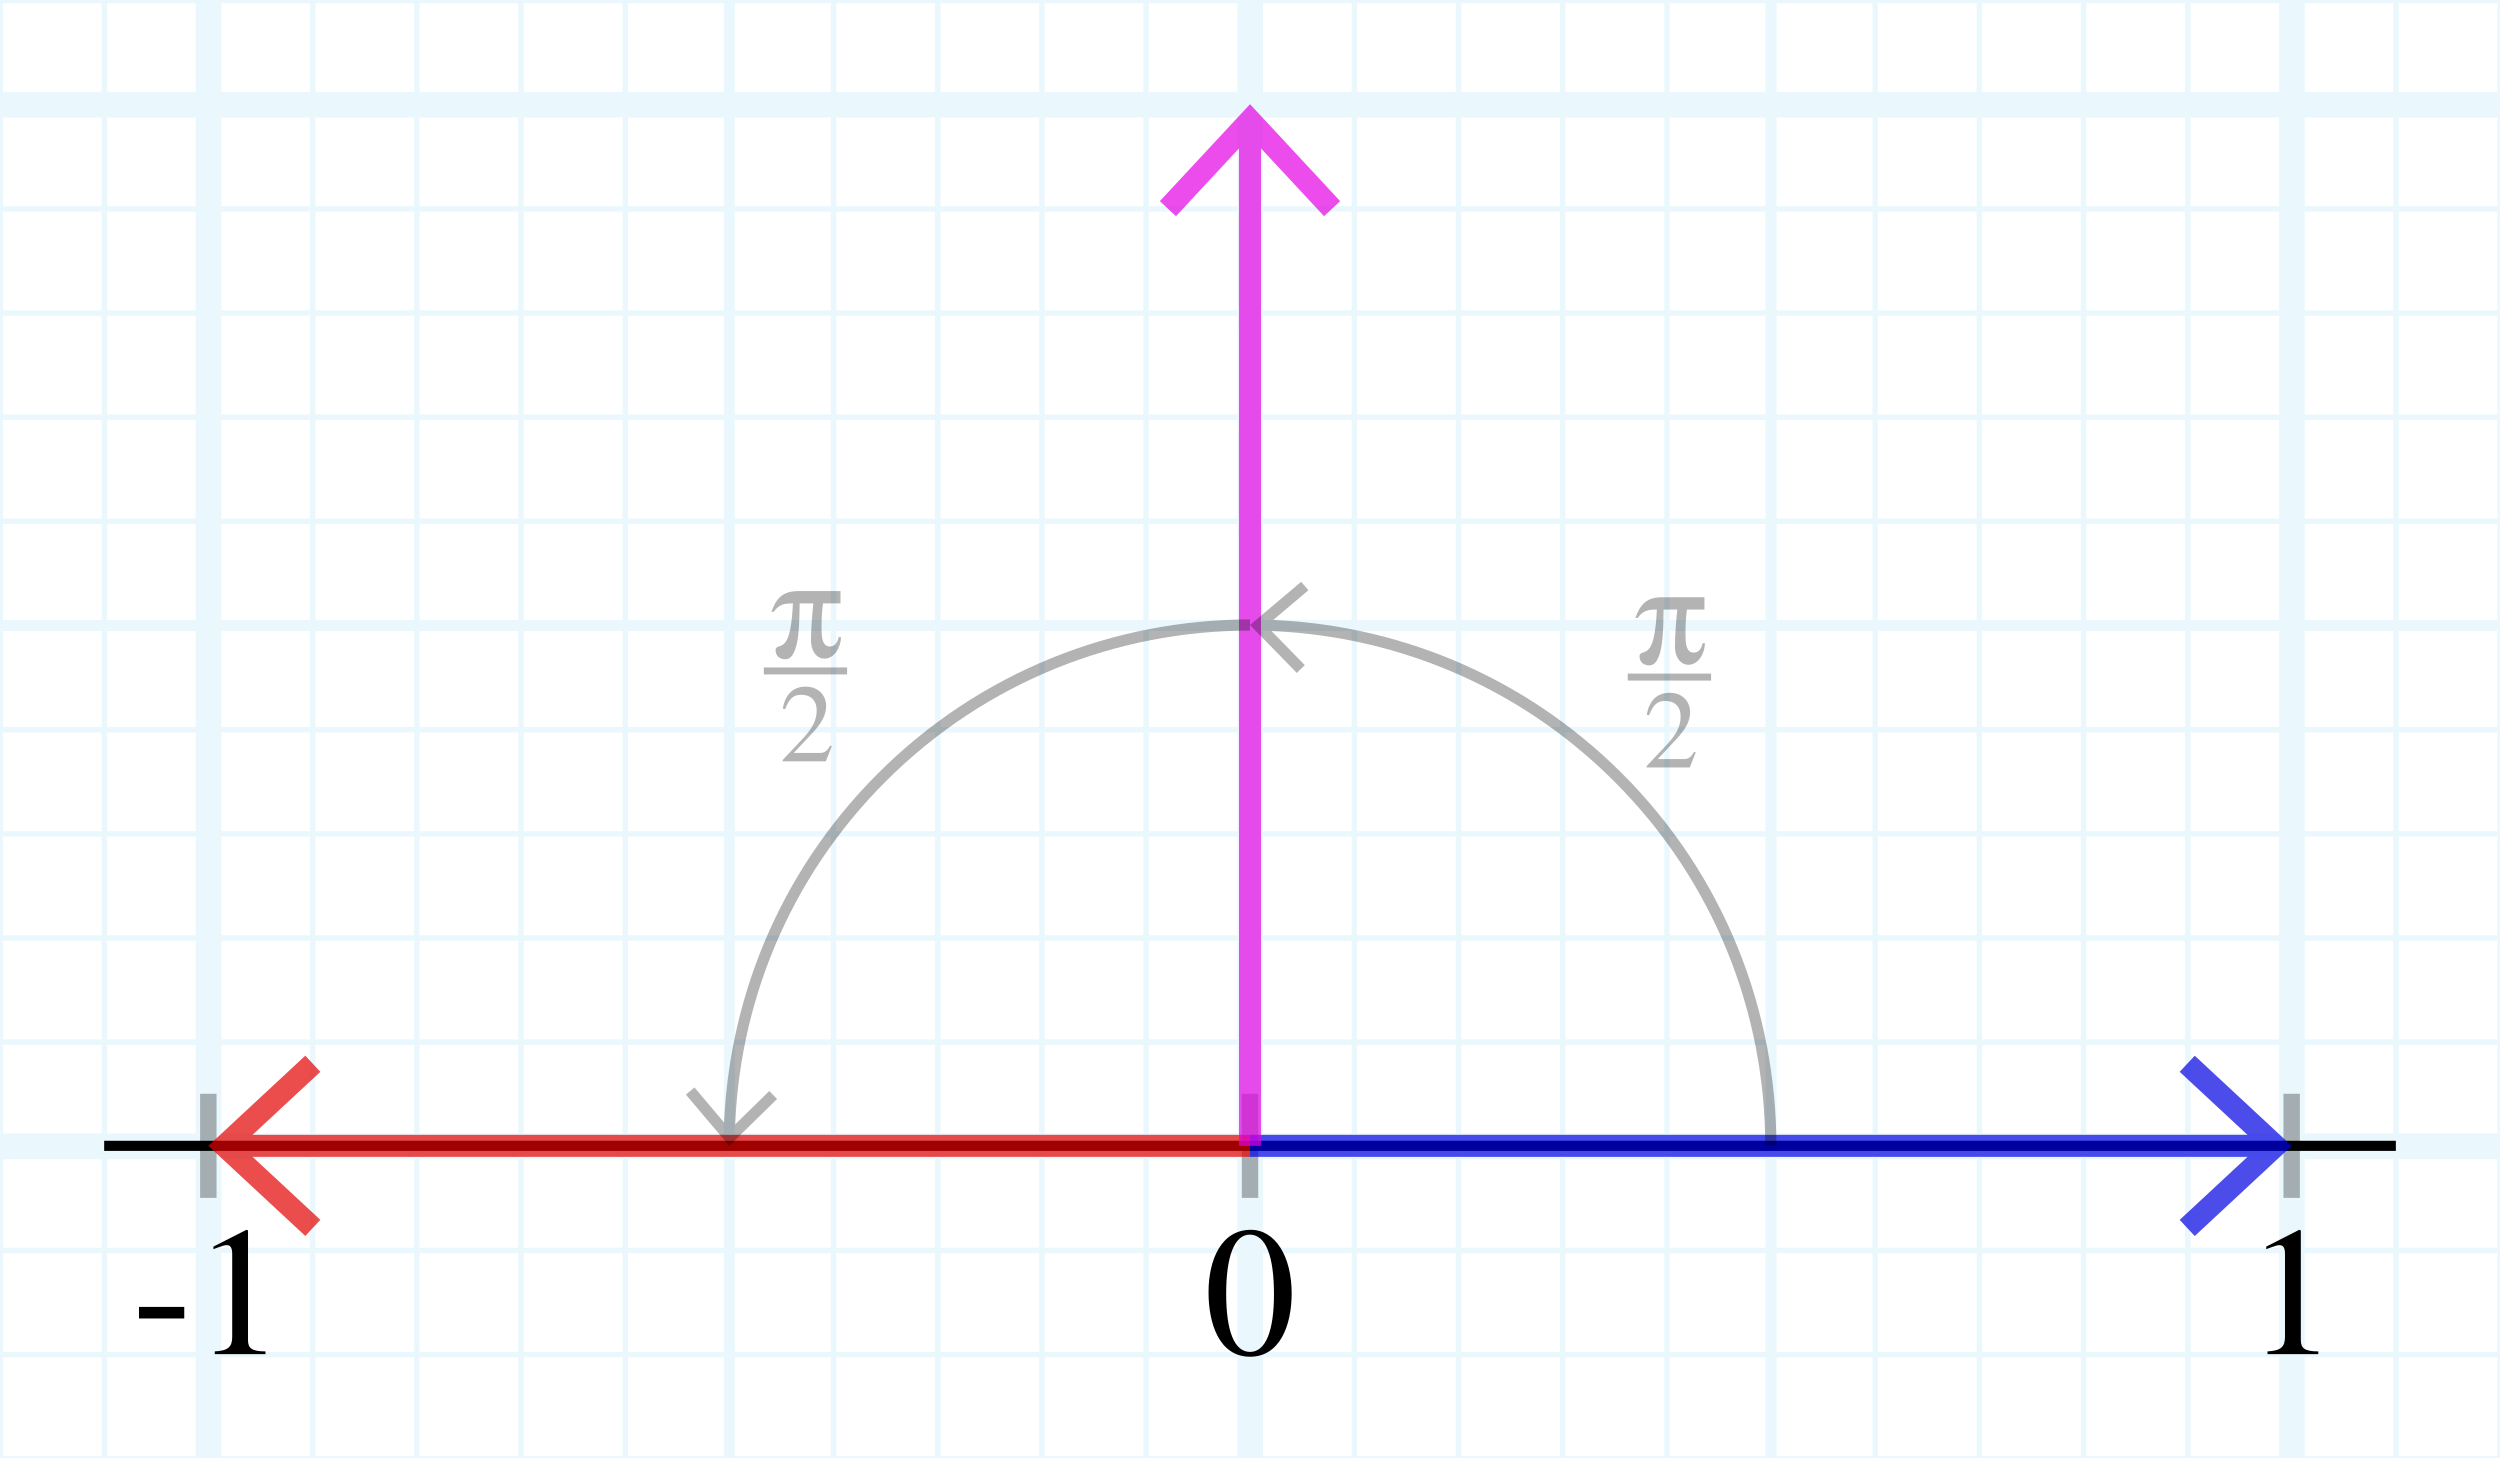<?xml version="1.0" encoding="utf-8"?>
<!-- Generator: Adobe Illustrator 15.0.0, SVG Export Plug-In . SVG Version: 6.00 Build 0)  -->
<!DOCTYPE svg PUBLIC "-//W3C//DTD SVG 1.1//EN" "http://www.w3.org/Graphics/SVG/1.1/DTD/svg11.dtd">
<svg version="1.1" xmlns="http://www.w3.org/2000/svg" xmlns:xlink="http://www.w3.org/1999/xlink" x="0px" y="0px"
     width="68.031px" height="39.685px" viewBox="0 0 68.031 39.685" enable-background="new 0 0 68.031 39.685" xml:space="preserve">
  <style>
    /* <![CDATA[ */
#vectorminj,
#valueplusj, #valueminj,
#tickplusj,  #tickminj {
  opacity: 0;
}
#vectorplusj {
  animation: vectorplusj 10s linear 0s 1 normal;  
  transform-origin: 50% 100% 0;  
}  
@keyframes vectorplusj {
        0% {transform: rotate(90deg);}
  25%,100% {transform: rotate(0deg);}
}

#rot1toj {
  animation: rot1toj 10s linear 0s 1 normal;  
}
@keyframes rot1toj {
        0% {opacity: 0}
  50%,100% {opacity: .3}
}

#vectormin1 {  
  animation: vectormin1 10s linear 0s 1 normal;  
  transform-origin: 100% 50% 0;  
}
@keyframes vectormin1 {
  0%,50% {transform: rotate(90deg); }
  100% {transform: rotate(0deg); }
}

#rotjtomin1 {
  animation: rotjtomin1 10s linear 0s 1 normal;  
}
@keyframes rotjtomin1 {
  0%,50% {opacity: 0}
    100% {opacity: .3}
}  
    /* ]]> */
  </style>
<g id="Graph_paper" opacity="0.33">
	<g id="Clipped_grid">
		<defs>
			<rect id="SVGID_1_" x="-8.504" y="-11.338" width="85.039" height="85.039"/>
		</defs>
		<clipPath id="SVGID_2_">
			<use xlink:href="#SVGID_1_"  overflow="visible"/>
		</clipPath>
		<g id="Grid" opacity="0.25" clip-path="url(#SVGID_2_)">
			<g id="Horizontal_1_mm">
				
					<line fill="none" stroke="#00ABEB" stroke-width="0.15" stroke-miterlimit="10" x1="-136.132" y1="-107.703" x2="402.601" y2="-107.703"/>
				
					<line fill="none" stroke="#00ABEB" stroke-width="0.15" stroke-miterlimit="10" x1="-136.132" y1="-110.538" x2="402.601" y2="-110.538"/>
				
					<line fill="none" stroke="#00ABEB" stroke-width="0.15" stroke-miterlimit="10" x1="-136.132" y1="598.125" x2="402.601" y2="598.125"/>
				
					<line fill="none" stroke="#00ABEB" stroke-width="0.15" stroke-miterlimit="10" x1="-136.132" y1="595.289" x2="402.601" y2="595.289"/>
				
					<line fill="none" stroke="#00ABEB" stroke-width="0.15" stroke-miterlimit="10" x1="-136.132" y1="592.455" x2="402.601" y2="592.455"/>
				
					<line fill="none" stroke="#00ABEB" stroke-width="0.15" stroke-miterlimit="10" x1="-136.132" y1="584.074" x2="402.601" y2="584.074"/>
				
					<line fill="none" stroke="#00ABEB" stroke-width="0.15" stroke-miterlimit="10" x1="-136.132" y1="586.785" x2="402.601" y2="586.785"/>
				
					<line fill="none" stroke="#00ABEB" stroke-width="0.15" stroke-miterlimit="10" x1="-136.132" y1="583.951" x2="402.601" y2="583.951"/>
				
					<line fill="none" stroke="#00ABEB" stroke-width="0.15" stroke-miterlimit="10" x1="-136.132" y1="581.117" x2="402.601" y2="581.117"/>
				
					<line fill="none" stroke="#00ABEB" stroke-width="0.15" stroke-miterlimit="10" x1="-136.132" y1="578.281" x2="402.601" y2="578.281"/>
				
					<line fill="none" stroke="#00ABEB" stroke-width="0.15" stroke-miterlimit="10" x1="-136.132" y1="575.447" x2="402.601" y2="575.447"/>
				
					<line fill="none" stroke="#00ABEB" stroke-width="0.15" stroke-miterlimit="10" x1="-136.132" y1="572.613" x2="402.601" y2="572.613"/>
				
					<line fill="none" stroke="#00ABEB" stroke-width="0.15" stroke-miterlimit="10" x1="-136.132" y1="569.777" x2="402.601" y2="569.777"/>
				
					<line fill="none" stroke="#00ABEB" stroke-width="0.15" stroke-miterlimit="10" x1="-136.132" y1="566.943" x2="402.601" y2="566.943"/>
				
					<line fill="none" stroke="#00ABEB" stroke-width="0.15" stroke-miterlimit="10" x1="-136.132" y1="564.109" x2="402.601" y2="564.109"/>
				
					<line fill="none" stroke="#00ABEB" stroke-width="0.15" stroke-miterlimit="10" x1="-136.132" y1="561.273" x2="402.601" y2="561.273"/>
				
					<line fill="none" stroke="#00ABEB" stroke-width="0.15" stroke-miterlimit="10" x1="-136.132" y1="558.439" x2="402.601" y2="558.439"/>
				
					<line fill="none" stroke="#00ABEB" stroke-width="0.15" stroke-miterlimit="10" x1="-136.132" y1="555.603" x2="402.601" y2="555.603"/>
				
					<line fill="none" stroke="#00ABEB" stroke-width="0.15" stroke-miterlimit="10" x1="-136.132" y1="552.769" x2="402.601" y2="552.769"/>
				
					<line fill="none" stroke="#00ABEB" stroke-width="0.15" stroke-miterlimit="10" x1="-136.132" y1="549.935" x2="402.601" y2="549.935"/>
				
					<line fill="none" stroke="#00ABEB" stroke-width="0.15" stroke-miterlimit="10" x1="-136.132" y1="547.099" x2="402.601" y2="547.099"/>
				
					<line fill="none" stroke="#00ABEB" stroke-width="0.15" stroke-miterlimit="10" x1="-136.132" y1="544.265" x2="402.601" y2="544.265"/>
				
					<line fill="none" stroke="#00ABEB" stroke-width="0.15" stroke-miterlimit="10" x1="-136.132" y1="541.431" x2="402.601" y2="541.431"/>
				
					<line fill="none" stroke="#00ABEB" stroke-width="0.15" stroke-miterlimit="10" x1="-136.132" y1="538.595" x2="402.601" y2="538.595"/>
				
					<line fill="none" stroke="#00ABEB" stroke-width="0.15" stroke-miterlimit="10" x1="-136.132" y1="535.761" x2="402.601" y2="535.761"/>
				
					<line fill="none" stroke="#00ABEB" stroke-width="0.15" stroke-miterlimit="10" x1="-136.132" y1="532.927" x2="402.601" y2="532.927"/>
				
					<line fill="none" stroke="#00ABEB" stroke-width="0.15" stroke-miterlimit="10" x1="-136.132" y1="530.091" x2="402.601" y2="530.091"/>
				
					<line fill="none" stroke="#00ABEB" stroke-width="0.15" stroke-miterlimit="10" x1="-136.132" y1="527.257" x2="402.601" y2="527.257"/>
				
					<line fill="none" stroke="#00ABEB" stroke-width="0.15" stroke-miterlimit="10" x1="-136.132" y1="524.423" x2="402.601" y2="524.423"/>
				
					<line fill="none" stroke="#00ABEB" stroke-width="0.15" stroke-miterlimit="10" x1="-136.132" y1="521.587" x2="402.601" y2="521.587"/>
				
					<line fill="none" stroke="#00ABEB" stroke-width="0.15" stroke-miterlimit="10" x1="-136.132" y1="518.753" x2="402.601" y2="518.753"/>
				
					<line fill="none" stroke="#00ABEB" stroke-width="0.15" stroke-miterlimit="10" x1="-136.132" y1="515.919" x2="402.601" y2="515.919"/>
				
					<line fill="none" stroke="#00ABEB" stroke-width="0.15" stroke-miterlimit="10" x1="-136.132" y1="513.083" x2="402.601" y2="513.083"/>
				
					<line fill="none" stroke="#00ABEB" stroke-width="0.15" stroke-miterlimit="10" x1="-136.132" y1="510.25" x2="402.601" y2="510.25"/>
				
					<line fill="none" stroke="#00ABEB" stroke-width="0.15" stroke-miterlimit="10" x1="-136.132" y1="507.416" x2="402.601" y2="507.416"/>
				
					<line fill="none" stroke="#00ABEB" stroke-width="0.15" stroke-miterlimit="10" x1="-136.132" y1="504.58" x2="402.601" y2="504.58"/>
				
					<line fill="none" stroke="#00ABEB" stroke-width="0.15" stroke-miterlimit="10" x1="-136.132" y1="501.746" x2="402.601" y2="501.746"/>
				
					<line fill="none" stroke="#00ABEB" stroke-width="0.15" stroke-miterlimit="10" x1="-136.132" y1="498.912" x2="402.601" y2="498.912"/>
				
					<line fill="none" stroke="#00ABEB" stroke-width="0.15" stroke-miterlimit="10" x1="-136.132" y1="496.076" x2="402.601" y2="496.076"/>
				
					<line fill="none" stroke="#00ABEB" stroke-width="0.15" stroke-miterlimit="10" x1="-136.132" y1="493.242" x2="402.601" y2="493.242"/>
				
					<line fill="none" stroke="#00ABEB" stroke-width="0.15" stroke-miterlimit="10" x1="-136.132" y1="490.408" x2="402.601" y2="490.408"/>
				
					<line fill="none" stroke="#00ABEB" stroke-width="0.15" stroke-miterlimit="10" x1="-136.132" y1="487.574" x2="402.601" y2="487.574"/>
				
					<line fill="none" stroke="#00ABEB" stroke-width="0.15" stroke-miterlimit="10" x1="-136.132" y1="484.738" x2="402.601" y2="484.738"/>
				
					<line fill="none" stroke="#00ABEB" stroke-width="0.15" stroke-miterlimit="10" x1="-136.132" y1="481.904" x2="402.601" y2="481.904"/>
				
					<line fill="none" stroke="#00ABEB" stroke-width="0.15" stroke-miterlimit="10" x1="-136.132" y1="479.07" x2="402.601" y2="479.07"/>
				
					<line fill="none" stroke="#00ABEB" stroke-width="0.15" stroke-miterlimit="10" x1="-136.132" y1="476.234" x2="402.601" y2="476.234"/>
				
					<line fill="none" stroke="#00ABEB" stroke-width="0.15" stroke-miterlimit="10" x1="-136.132" y1="473.4" x2="402.601" y2="473.4"/>
				
					<line fill="none" stroke="#00ABEB" stroke-width="0.15" stroke-miterlimit="10" x1="-136.132" y1="470.566" x2="402.601" y2="470.566"/>
				
					<line fill="none" stroke="#00ABEB" stroke-width="0.15" stroke-miterlimit="10" x1="-136.132" y1="467.73" x2="402.601" y2="467.73"/>
				
					<line fill="none" stroke="#00ABEB" stroke-width="0.15" stroke-miterlimit="10" x1="-136.132" y1="464.894" x2="402.601" y2="464.894"/>
				
					<line fill="none" stroke="#00ABEB" stroke-width="0.15" stroke-miterlimit="10" x1="-136.132" y1="462.06" x2="402.601" y2="462.06"/>
				
					<line fill="none" stroke="#00ABEB" stroke-width="0.15" stroke-miterlimit="10" x1="-136.132" y1="459.226" x2="402.601" y2="459.226"/>
				
					<line fill="none" stroke="#00ABEB" stroke-width="0.15" stroke-miterlimit="10" x1="-136.132" y1="456.39" x2="402.601" y2="456.39"/>
				
					<line fill="none" stroke="#00ABEB" stroke-width="0.15" stroke-miterlimit="10" x1="-136.132" y1="453.556" x2="402.601" y2="453.556"/>
				
					<line fill="none" stroke="#00ABEB" stroke-width="0.15" stroke-miterlimit="10" x1="-136.132" y1="450.722" x2="402.601" y2="450.722"/>
				
					<line fill="none" stroke="#00ABEB" stroke-width="0.15" stroke-miterlimit="10" x1="-136.132" y1="447.886" x2="402.601" y2="447.886"/>
				
					<line fill="none" stroke="#00ABEB" stroke-width="0.15" stroke-miterlimit="10" x1="-136.132" y1="445.052" x2="402.601" y2="445.052"/>
				
					<line fill="none" stroke="#00ABEB" stroke-width="0.15" stroke-miterlimit="10" x1="-136.132" y1="442.218" x2="402.601" y2="442.218"/>
				
					<line fill="none" stroke="#00ABEB" stroke-width="0.15" stroke-miterlimit="10" x1="-136.132" y1="439.384" x2="402.601" y2="439.384"/>
				
					<line fill="none" stroke="#00ABEB" stroke-width="0.15" stroke-miterlimit="10" x1="-136.132" y1="436.548" x2="402.601" y2="436.548"/>
				
					<line fill="none" stroke="#00ABEB" stroke-width="0.15" stroke-miterlimit="10" x1="-136.132" y1="433.714" x2="402.601" y2="433.714"/>
				
					<line fill="none" stroke="#00ABEB" stroke-width="0.15" stroke-miterlimit="10" x1="-136.132" y1="430.88" x2="402.601" y2="430.88"/>
				
					<line fill="none" stroke="#00ABEB" stroke-width="0.15" stroke-miterlimit="10" x1="-136.132" y1="428.044" x2="402.601" y2="428.044"/>
				
					<line fill="none" stroke="#00ABEB" stroke-width="0.15" stroke-miterlimit="10" x1="-136.132" y1="425.21" x2="402.601" y2="425.21"/>
				
					<line fill="none" stroke="#00ABEB" stroke-width="0.15" stroke-miterlimit="10" x1="-136.132" y1="422.376" x2="402.601" y2="422.376"/>
				
					<line fill="none" stroke="#00ABEB" stroke-width="0.15" stroke-miterlimit="10" x1="-136.132" y1="419.541" x2="402.601" y2="419.541"/>
				
					<line fill="none" stroke="#00ABEB" stroke-width="0.15" stroke-miterlimit="10" x1="-136.132" y1="416.707" x2="402.601" y2="416.707"/>
				
					<line fill="none" stroke="#00ABEB" stroke-width="0.15" stroke-miterlimit="10" x1="-136.132" y1="413.873" x2="402.601" y2="413.873"/>
				
					<line fill="none" stroke="#00ABEB" stroke-width="0.15" stroke-miterlimit="10" x1="-136.132" y1="411.037" x2="402.601" y2="411.037"/>
				
					<line fill="none" stroke="#00ABEB" stroke-width="0.15" stroke-miterlimit="10" x1="-136.132" y1="408.203" x2="402.601" y2="408.203"/>
				
					<line fill="none" stroke="#00ABEB" stroke-width="0.15" stroke-miterlimit="10" x1="-136.132" y1="405.369" x2="402.601" y2="405.369"/>
				
					<line fill="none" stroke="#00ABEB" stroke-width="0.15" stroke-miterlimit="10" x1="-136.132" y1="402.533" x2="402.601" y2="402.533"/>
				
					<line fill="none" stroke="#00ABEB" stroke-width="0.15" stroke-miterlimit="10" x1="-136.132" y1="399.699" x2="402.601" y2="399.699"/>
				
					<line fill="none" stroke="#00ABEB" stroke-width="0.15" stroke-miterlimit="10" x1="-136.132" y1="396.865" x2="402.601" y2="396.865"/>
				
					<line fill="none" stroke="#00ABEB" stroke-width="0.15" stroke-miterlimit="10" x1="-136.132" y1="394.029" x2="402.601" y2="394.029"/>
				
					<line fill="none" stroke="#00ABEB" stroke-width="0.15" stroke-miterlimit="10" x1="-136.132" y1="391.195" x2="402.601" y2="391.195"/>
				
					<line fill="none" stroke="#00ABEB" stroke-width="0.15" stroke-miterlimit="10" x1="-136.132" y1="388.361" x2="402.601" y2="388.361"/>
				
					<line fill="none" stroke="#00ABEB" stroke-width="0.15" stroke-miterlimit="10" x1="-136.132" y1="385.525" x2="402.601" y2="385.525"/>
				
					<line fill="none" stroke="#00ABEB" stroke-width="0.15" stroke-miterlimit="10" x1="-136.132" y1="382.691" x2="402.601" y2="382.691"/>
				
					<line fill="none" stroke="#00ABEB" stroke-width="0.15" stroke-miterlimit="10" x1="-136.132" y1="379.855" x2="402.601" y2="379.855"/>
				
					<line fill="none" stroke="#00ABEB" stroke-width="0.15" stroke-miterlimit="10" x1="-136.132" y1="377.021" x2="402.601" y2="377.021"/>
				
					<line fill="none" stroke="#00ABEB" stroke-width="0.15" stroke-miterlimit="10" x1="-136.132" y1="374.187" x2="402.601" y2="374.187"/>
				
					<line fill="none" stroke="#00ABEB" stroke-width="0.15" stroke-miterlimit="10" x1="-136.132" y1="371.351" x2="402.601" y2="371.351"/>
				
					<line fill="none" stroke="#00ABEB" stroke-width="0.15" stroke-miterlimit="10" x1="-136.132" y1="368.517" x2="402.601" y2="368.517"/>
				
					<line fill="none" stroke="#00ABEB" stroke-width="0.15" stroke-miterlimit="10" x1="-136.132" y1="365.683" x2="402.601" y2="365.683"/>
				
					<line fill="none" stroke="#00ABEB" stroke-width="0.15" stroke-miterlimit="10" x1="-136.132" y1="362.847" x2="402.601" y2="362.847"/>
				
					<line fill="none" stroke="#00ABEB" stroke-width="0.15" stroke-miterlimit="10" x1="-136.132" y1="360.013" x2="402.601" y2="360.013"/>
				
					<line fill="none" stroke="#00ABEB" stroke-width="0.15" stroke-miterlimit="10" x1="-136.132" y1="357.179" x2="402.601" y2="357.179"/>
				
					<line fill="none" stroke="#00ABEB" stroke-width="0.15" stroke-miterlimit="10" x1="-136.132" y1="354.343" x2="402.601" y2="354.343"/>
				
					<line fill="none" stroke="#00ABEB" stroke-width="0.15" stroke-miterlimit="10" x1="-136.132" y1="351.509" x2="402.601" y2="351.509"/>
				
					<line fill="none" stroke="#00ABEB" stroke-width="0.15" stroke-miterlimit="10" x1="-136.132" y1="348.675" x2="402.601" y2="348.675"/>
				
					<line fill="none" stroke="#00ABEB" stroke-width="0.15" stroke-miterlimit="10" x1="-136.132" y1="345.839" x2="402.601" y2="345.839"/>
				
					<line fill="none" stroke="#00ABEB" stroke-width="0.15" stroke-miterlimit="10" x1="-136.132" y1="343.005" x2="402.601" y2="343.005"/>
				
					<line fill="none" stroke="#00ABEB" stroke-width="0.15" stroke-miterlimit="10" x1="-136.132" y1="340.171" x2="402.601" y2="340.171"/>
				
					<line fill="none" stroke="#00ABEB" stroke-width="0.15" stroke-miterlimit="10" x1="-136.132" y1="337.335" x2="402.601" y2="337.335"/>
				
					<line fill="none" stroke="#00ABEB" stroke-width="0.15" stroke-miterlimit="10" x1="-136.132" y1="334.501" x2="402.601" y2="334.501"/>
				
					<line fill="none" stroke="#00ABEB" stroke-width="0.15" stroke-miterlimit="10" x1="-136.132" y1="331.667" x2="402.601" y2="331.667"/>
				
					<line fill="none" stroke="#00ABEB" stroke-width="0.15" stroke-miterlimit="10" x1="-136.132" y1="328.832" x2="402.601" y2="328.832"/>
				
					<line fill="none" stroke="#00ABEB" stroke-width="0.15" stroke-miterlimit="10" x1="-136.132" y1="325.998" x2="402.601" y2="325.998"/>
				
					<line fill="none" stroke="#00ABEB" stroke-width="0.15" stroke-miterlimit="10" x1="-136.132" y1="323.164" x2="402.601" y2="323.164"/>
				
					<line fill="none" stroke="#00ABEB" stroke-width="0.15" stroke-miterlimit="10" x1="-136.132" y1="320.328" x2="402.601" y2="320.328"/>
				
					<line fill="none" stroke="#00ABEB" stroke-width="0.15" stroke-miterlimit="10" x1="-136.132" y1="317.494" x2="402.601" y2="317.494"/>
				
					<line fill="none" stroke="#00ABEB" stroke-width="0.15" stroke-miterlimit="10" x1="-136.132" y1="314.66" x2="402.601" y2="314.66"/>
				
					<line fill="none" stroke="#00ABEB" stroke-width="0.15" stroke-miterlimit="10" x1="-136.132" y1="311.824" x2="402.601" y2="311.824"/>
				
					<line fill="none" stroke="#00ABEB" stroke-width="0.15" stroke-miterlimit="10" x1="-136.132" y1="308.99" x2="402.601" y2="308.99"/>
				
					<line fill="none" stroke="#00ABEB" stroke-width="0.15" stroke-miterlimit="10" x1="-136.132" y1="306.156" x2="402.601" y2="306.156"/>
				
					<line fill="none" stroke="#00ABEB" stroke-width="0.15" stroke-miterlimit="10" x1="-136.132" y1="303.322" x2="402.601" y2="303.322"/>
				
					<line fill="none" stroke="#00ABEB" stroke-width="0.15" stroke-miterlimit="10" x1="-136.132" y1="300.486" x2="402.601" y2="300.486"/>
				
					<line fill="none" stroke="#00ABEB" stroke-width="0.15" stroke-miterlimit="10" x1="-136.132" y1="297.652" x2="402.601" y2="297.652"/>
				
					<line fill="none" stroke="#00ABEB" stroke-width="0.15" stroke-miterlimit="10" x1="-136.132" y1="294.818" x2="402.601" y2="294.818"/>
				
					<line fill="none" stroke="#00ABEB" stroke-width="0.15" stroke-miterlimit="10" x1="-136.132" y1="291.982" x2="402.601" y2="291.982"/>
				
					<line fill="none" stroke="#00ABEB" stroke-width="0.15" stroke-miterlimit="10" x1="-136.132" y1="289.146" x2="402.601" y2="289.146"/>
				
					<line fill="none" stroke="#00ABEB" stroke-width="0.15" stroke-miterlimit="10" x1="-136.132" y1="286.312" x2="402.601" y2="286.312"/>
				
					<line fill="none" stroke="#00ABEB" stroke-width="0.15" stroke-miterlimit="10" x1="-136.132" y1="283.478" x2="402.601" y2="283.478"/>
				
					<line fill="none" stroke="#00ABEB" stroke-width="0.15" stroke-miterlimit="10" x1="-136.132" y1="280.642" x2="402.601" y2="280.642"/>
				
					<line fill="none" stroke="#00ABEB" stroke-width="0.15" stroke-miterlimit="10" x1="-136.132" y1="277.808" x2="402.601" y2="277.808"/>
				
					<line fill="none" stroke="#00ABEB" stroke-width="0.15" stroke-miterlimit="10" x1="-136.132" y1="274.974" x2="402.601" y2="274.974"/>
				
					<line fill="none" stroke="#00ABEB" stroke-width="0.15" stroke-miterlimit="10" x1="-136.132" y1="272.138" x2="402.601" y2="272.138"/>
				
					<line fill="none" stroke="#00ABEB" stroke-width="0.15" stroke-miterlimit="10" x1="-136.132" y1="269.304" x2="402.601" y2="269.304"/>
				
					<line fill="none" stroke="#00ABEB" stroke-width="0.15" stroke-miterlimit="10" x1="-136.132" y1="266.47" x2="402.601" y2="266.47"/>
				
					<line fill="none" stroke="#00ABEB" stroke-width="0.15" stroke-miterlimit="10" x1="-136.132" y1="263.636" x2="402.601" y2="263.636"/>
				
					<line fill="none" stroke="#00ABEB" stroke-width="0.15" stroke-miterlimit="10" x1="-136.132" y1="260.8" x2="402.601" y2="260.8"/>
				
					<line fill="none" stroke="#00ABEB" stroke-width="0.15" stroke-miterlimit="10" x1="-136.132" y1="257.966" x2="402.601" y2="257.966"/>
				
					<line fill="none" stroke="#00ABEB" stroke-width="0.15" stroke-miterlimit="10" x1="-136.132" y1="255.132" x2="402.601" y2="255.132"/>
				
					<line fill="none" stroke="#00ABEB" stroke-width="0.15" stroke-miterlimit="10" x1="-136.132" y1="252.296" x2="402.601" y2="252.296"/>
				
					<line fill="none" stroke="#00ABEB" stroke-width="0.15" stroke-miterlimit="10" x1="-136.132" y1="249.462" x2="402.601" y2="249.462"/>
				
					<line fill="none" stroke="#00ABEB" stroke-width="0.15" stroke-miterlimit="10" x1="-136.132" y1="246.628" x2="402.601" y2="246.628"/>
				
					<line fill="none" stroke="#00ABEB" stroke-width="0.15" stroke-miterlimit="10" x1="-136.132" y1="243.792" x2="402.601" y2="243.792"/>
				
					<line fill="none" stroke="#00ABEB" stroke-width="0.15" stroke-miterlimit="10" x1="-136.132" y1="240.958" x2="402.601" y2="240.958"/>
				
					<line fill="none" stroke="#00ABEB" stroke-width="0.15" stroke-miterlimit="10" x1="-136.132" y1="238.125" x2="402.601" y2="238.125"/>
				
					<line fill="none" stroke="#00ABEB" stroke-width="0.15" stroke-miterlimit="10" x1="-136.132" y1="235.29" x2="402.601" y2="235.29"/>
				
					<line fill="none" stroke="#00ABEB" stroke-width="0.15" stroke-miterlimit="10" x1="-136.132" y1="232.455" x2="402.601" y2="232.455"/>
				
					<line fill="none" stroke="#00ABEB" stroke-width="0.15" stroke-miterlimit="10" x1="-136.132" y1="229.621" x2="402.601" y2="229.621"/>
				
					<line fill="none" stroke="#00ABEB" stroke-width="0.15" stroke-miterlimit="10" x1="-136.132" y1="226.786" x2="402.601" y2="226.786"/>
				
					<line fill="none" stroke="#00ABEB" stroke-width="0.15" stroke-miterlimit="10" x1="-136.132" y1="223.951" x2="402.601" y2="223.951"/>
				
					<line fill="none" stroke="#00ABEB" stroke-width="0.15" stroke-miterlimit="10" x1="-136.132" y1="221.117" x2="402.601" y2="221.117"/>
				
					<line fill="none" stroke="#00ABEB" stroke-width="0.15" stroke-miterlimit="10" x1="-136.132" y1="218.281" x2="402.601" y2="218.281"/>
				
					<line fill="none" stroke="#00ABEB" stroke-width="0.15" stroke-miterlimit="10" x1="-136.132" y1="215.447" x2="402.601" y2="215.447"/>
				
					<line fill="none" stroke="#00ABEB" stroke-width="0.15" stroke-miterlimit="10" x1="-136.132" y1="212.612" x2="402.601" y2="212.612"/>
				
					<line fill="none" stroke="#00ABEB" stroke-width="0.15" stroke-miterlimit="10" x1="-136.132" y1="209.777" x2="402.601" y2="209.777"/>
				
					<line fill="none" stroke="#00ABEB" stroke-width="0.15" stroke-miterlimit="10" x1="-136.132" y1="206.943" x2="402.601" y2="206.943"/>
				
					<line fill="none" stroke="#00ABEB" stroke-width="0.15" stroke-miterlimit="10" x1="-136.132" y1="204.108" x2="402.601" y2="204.108"/>
				
					<line fill="none" stroke="#00ABEB" stroke-width="0.15" stroke-miterlimit="10" x1="-136.132" y1="201.273" x2="402.601" y2="201.273"/>
				
					<line fill="none" stroke="#00ABEB" stroke-width="0.15" stroke-miterlimit="10" x1="-136.132" y1="198.439" x2="402.601" y2="198.439"/>
				
					<line fill="none" stroke="#00ABEB" stroke-width="0.15" stroke-miterlimit="10" x1="-136.132" y1="195.604" x2="402.601" y2="195.604"/>
				
					<line fill="none" stroke="#00ABEB" stroke-width="0.15" stroke-miterlimit="10" x1="-136.132" y1="192.77" x2="402.601" y2="192.77"/>
				
					<line fill="none" stroke="#00ABEB" stroke-width="0.15" stroke-miterlimit="10" x1="-136.132" y1="189.936" x2="402.601" y2="189.936"/>
				
					<line fill="none" stroke="#00ABEB" stroke-width="0.15" stroke-miterlimit="10" x1="-136.132" y1="187.101" x2="402.601" y2="187.101"/>
				
					<line fill="none" stroke="#00ABEB" stroke-width="0.15" stroke-miterlimit="10" x1="-136.132" y1="184.266" x2="402.601" y2="184.266"/>
				
					<line fill="none" stroke="#00ABEB" stroke-width="0.15" stroke-miterlimit="10" x1="-136.132" y1="181.432" x2="402.601" y2="181.432"/>
				
					<line fill="none" stroke="#00ABEB" stroke-width="0.15" stroke-miterlimit="10" x1="-136.132" y1="178.597" x2="402.601" y2="178.597"/>
				
					<line fill="none" stroke="#00ABEB" stroke-width="0.15" stroke-miterlimit="10" x1="-136.132" y1="175.762" x2="402.601" y2="175.762"/>
				
					<line fill="none" stroke="#00ABEB" stroke-width="0.15" stroke-miterlimit="10" x1="-136.132" y1="172.927" x2="402.601" y2="172.927"/>
				
					<line fill="none" stroke="#00ABEB" stroke-width="0.15" stroke-miterlimit="10" x1="-136.132" y1="170.092" x2="402.601" y2="170.092"/>
				
					<line fill="none" stroke="#00ABEB" stroke-width="0.15" stroke-miterlimit="10" x1="-136.132" y1="167.258" x2="402.601" y2="167.258"/>
				
					<line fill="none" stroke="#00ABEB" stroke-width="0.15" stroke-miterlimit="10" x1="-136.132" y1="164.423" x2="402.601" y2="164.423"/>
				
					<line fill="none" stroke="#00ABEB" stroke-width="0.15" stroke-miterlimit="10" x1="-136.132" y1="161.588" x2="402.601" y2="161.588"/>
				
					<line fill="none" stroke="#00ABEB" stroke-width="0.15" stroke-miterlimit="10" x1="-136.132" y1="158.754" x2="402.601" y2="158.754"/>
				
					<line fill="none" stroke="#00ABEB" stroke-width="0.15" stroke-miterlimit="10" x1="-136.132" y1="155.919" x2="402.601" y2="155.919"/>
				
					<line fill="none" stroke="#00ABEB" stroke-width="0.15" stroke-miterlimit="10" x1="-136.132" y1="153.084" x2="402.601" y2="153.084"/>
				
					<line fill="none" stroke="#00ABEB" stroke-width="0.15" stroke-miterlimit="10" x1="-136.132" y1="150.25" x2="402.601" y2="150.25"/>
				
					<line fill="none" stroke="#00ABEB" stroke-width="0.15" stroke-miterlimit="10" x1="-136.132" y1="147.416" x2="402.601" y2="147.416"/>
				
					<line fill="none" stroke="#00ABEB" stroke-width="0.15" stroke-miterlimit="10" x1="-136.132" y1="144.581" x2="402.601" y2="144.581"/>
				
					<line fill="none" stroke="#00ABEB" stroke-width="0.15" stroke-miterlimit="10" x1="-136.132" y1="141.747" x2="402.601" y2="141.747"/>
				
					<line fill="none" stroke="#00ABEB" stroke-width="0.15" stroke-miterlimit="10" x1="-136.132" y1="138.912" x2="402.601" y2="138.912"/>
				
					<line fill="none" stroke="#00ABEB" stroke-width="0.15" stroke-miterlimit="10" x1="-136.132" y1="136.077" x2="402.601" y2="136.077"/>
				
					<line fill="none" stroke="#00ABEB" stroke-width="0.15" stroke-miterlimit="10" x1="-136.132" y1="133.243" x2="402.601" y2="133.243"/>
				
					<line fill="none" stroke="#00ABEB" stroke-width="0.15" stroke-miterlimit="10" x1="-136.132" y1="130.408" x2="402.601" y2="130.408"/>
				
					<line fill="none" stroke="#00ABEB" stroke-width="0.15" stroke-miterlimit="10" x1="-136.132" y1="127.574" x2="402.601" y2="127.574"/>
				
					<line fill="none" stroke="#00ABEB" stroke-width="0.15" stroke-miterlimit="10" x1="-136.132" y1="124.738" x2="402.601" y2="124.738"/>
				
					<line fill="none" stroke="#00ABEB" stroke-width="0.15" stroke-miterlimit="10" x1="-136.132" y1="121.903" x2="402.601" y2="121.903"/>
				
					<line fill="none" stroke="#00ABEB" stroke-width="0.15" stroke-miterlimit="10" x1="-136.132" y1="119.069" x2="402.601" y2="119.069"/>
				
					<line fill="none" stroke="#00ABEB" stroke-width="0.15" stroke-miterlimit="10" x1="-136.132" y1="116.234" x2="402.601" y2="116.234"/>
				
					<line fill="none" stroke="#00ABEB" stroke-width="0.15" stroke-miterlimit="10" x1="-136.132" y1="113.399" x2="402.601" y2="113.399"/>
				
					<line fill="none" stroke="#00ABEB" stroke-width="0.15" stroke-miterlimit="10" x1="-136.132" y1="110.565" x2="402.601" y2="110.565"/>
				
					<line fill="none" stroke="#00ABEB" stroke-width="0.15" stroke-miterlimit="10" x1="-136.132" y1="107.73" x2="402.601" y2="107.73"/>
				
					<line fill="none" stroke="#00ABEB" stroke-width="0.15" stroke-miterlimit="10" x1="-136.132" y1="104.896" x2="402.601" y2="104.896"/>
				
					<line fill="none" stroke="#00ABEB" stroke-width="0.15" stroke-miterlimit="10" x1="-136.132" y1="102.062" x2="402.601" y2="102.062"/>
				
					<line fill="none" stroke="#00ABEB" stroke-width="0.15" stroke-miterlimit="10" x1="-136.132" y1="99.227" x2="402.601" y2="99.227"/>
				
					<line fill="none" stroke="#00ABEB" stroke-width="0.15" stroke-miterlimit="10" x1="-136.132" y1="96.392" x2="402.601" y2="96.392"/>
				
					<line fill="none" stroke="#00ABEB" stroke-width="0.15" stroke-miterlimit="10" x1="-136.132" y1="93.558" x2="402.601" y2="93.558"/>
				
					<line fill="none" stroke="#00ABEB" stroke-width="0.15" stroke-miterlimit="10" x1="-136.132" y1="90.723" x2="402.601" y2="90.723"/>
				
					<line fill="none" stroke="#00ABEB" stroke-width="0.15" stroke-miterlimit="10" x1="-136.132" y1="87.887" x2="402.601" y2="87.887"/>
				
					<line fill="none" stroke="#00ABEB" stroke-width="0.15" stroke-miterlimit="10" x1="-136.132" y1="85.053" x2="402.601" y2="85.053"/>
				
					<line fill="none" stroke="#00ABEB" stroke-width="0.15" stroke-miterlimit="10" x1="-136.132" y1="82.218" x2="402.601" y2="82.218"/>
				
					<line fill="none" stroke="#00ABEB" stroke-width="0.15" stroke-miterlimit="10" x1="-136.132" y1="79.384" x2="402.601" y2="79.384"/>
				
					<line fill="none" stroke="#00ABEB" stroke-width="0.15" stroke-miterlimit="10" x1="-136.132" y1="76.549" x2="402.601" y2="76.549"/>
				
					<line fill="none" stroke="#00ABEB" stroke-width="0.15" stroke-miterlimit="10" x1="-136.132" y1="73.714" x2="402.601" y2="73.714"/>
				
					<line fill="none" stroke="#00ABEB" stroke-width="0.15" stroke-miterlimit="10" x1="-136.132" y1="70.88" x2="402.601" y2="70.88"/>
				
					<line fill="none" stroke="#00ABEB" stroke-width="0.15" stroke-miterlimit="10" x1="-136.132" y1="68.045" x2="402.601" y2="68.045"/>
				
					<line fill="none" stroke="#00ABEB" stroke-width="0.15" stroke-miterlimit="10" x1="-136.132" y1="65.21" x2="402.601" y2="65.21"/>
				
					<line fill="none" stroke="#00ABEB" stroke-width="0.15" stroke-miterlimit="10" x1="-136.132" y1="62.376" x2="402.601" y2="62.376"/>
				
					<line fill="none" stroke="#00ABEB" stroke-width="0.15" stroke-miterlimit="10" x1="-136.132" y1="59.542" x2="402.601" y2="59.542"/>
				
					<line fill="none" stroke="#00ABEB" stroke-width="0.15" stroke-miterlimit="10" x1="-136.132" y1="56.707" x2="402.601" y2="56.707"/>
				
					<line fill="none" stroke="#00ABEB" stroke-width="0.15" stroke-miterlimit="10" x1="-136.132" y1="53.873" x2="402.601" y2="53.873"/>
				
					<line fill="none" stroke="#00ABEB" stroke-width="0.15" stroke-miterlimit="10" x1="-136.132" y1="51.038" x2="402.601" y2="51.038"/>
				
					<line fill="none" stroke="#00ABEB" stroke-width="0.15" stroke-miterlimit="10" x1="-136.132" y1="48.203" x2="402.601" y2="48.203"/>
				
					<line fill="none" stroke="#00ABEB" stroke-width="0.15" stroke-miterlimit="10" x1="-136.132" y1="45.369" x2="402.601" y2="45.369"/>
				
					<line fill="none" stroke="#00ABEB" stroke-width="0.15" stroke-miterlimit="10" x1="-136.132" y1="42.534" x2="402.601" y2="42.534"/>
				
					<line fill="none" stroke="#00ABEB" stroke-width="0.15" stroke-miterlimit="10" x1="-136.132" y1="39.7" x2="402.601" y2="39.7"/>
				
					<line fill="none" stroke="#00ABEB" stroke-width="0.15" stroke-miterlimit="10" x1="-136.132" y1="36.864" x2="402.601" y2="36.864"/>
				
					<line fill="none" stroke="#00ABEB" stroke-width="0.15" stroke-miterlimit="10" x1="-136.132" y1="34.029" x2="402.601" y2="34.029"/>
				
					<line fill="none" stroke="#00ABEB" stroke-width="0.15" stroke-miterlimit="10" x1="-136.132" y1="31.195" x2="402.601" y2="31.195"/>
				
					<line fill="none" stroke="#00ABEB" stroke-width="0.15" stroke-miterlimit="10" x1="-136.132" y1="28.36" x2="402.601" y2="28.36"/>
				
					<line fill="none" stroke="#00ABEB" stroke-width="0.15" stroke-miterlimit="10" x1="-136.132" y1="25.525" x2="402.601" y2="25.525"/>
				
					<line fill="none" stroke="#00ABEB" stroke-width="0.15" stroke-miterlimit="10" x1="-136.132" y1="22.691" x2="402.601" y2="22.691"/>
				
					<line fill="none" stroke="#00ABEB" stroke-width="0.15" stroke-miterlimit="10" x1="-136.132" y1="19.856" x2="402.601" y2="19.856"/>
				
					<line fill="none" stroke="#00ABEB" stroke-width="0.15" stroke-miterlimit="10" x1="-136.132" y1="17.021" x2="402.601" y2="17.021"/>
				
					<line fill="none" stroke="#00ABEB" stroke-width="0.15" stroke-miterlimit="10" x1="-136.132" y1="14.188" x2="402.601" y2="14.188"/>
				
					<line fill="none" stroke="#00ABEB" stroke-width="0.15" stroke-miterlimit="10" x1="-136.132" y1="11.353" x2="402.601" y2="11.353"/>
				
					<line fill="none" stroke="#00ABEB" stroke-width="0.15" stroke-miterlimit="10" x1="-136.132" y1="8.518" x2="402.601" y2="8.518"/>
				
					<line fill="none" stroke="#00ABEB" stroke-width="0.15" stroke-miterlimit="10" x1="-136.132" y1="5.684" x2="402.601" y2="5.684"/>
				
					<line fill="none" stroke="#00ABEB" stroke-width="0.15" stroke-miterlimit="10" x1="-136.132" y1="2.849" x2="402.601" y2="2.849"/>
				
					<line fill="none" stroke="#00ABEB" stroke-width="0.15" stroke-miterlimit="10" x1="-136.132" y1="0.013" x2="402.601" y2="0.013"/>
				
					<line fill="none" stroke="#00ABEB" stroke-width="0.15" stroke-miterlimit="10" x1="-136.132" y1="-2.821" x2="402.601" y2="-2.821"/>
				
					<line fill="none" stroke="#00ABEB" stroke-width="0.15" stroke-miterlimit="10" x1="-136.132" y1="-5.656" x2="402.601" y2="-5.656"/>
				
					<line fill="none" stroke="#00ABEB" stroke-width="0.15" stroke-miterlimit="10" x1="-136.132" y1="-8.49" x2="402.601" y2="-8.49"/>
				
					<line fill="none" stroke="#00ABEB" stroke-width="0.15" stroke-miterlimit="10" x1="-136.132" y1="-11.325" x2="402.601" y2="-11.325"/>
				
					<line fill="none" stroke="#00ABEB" stroke-width="0.15" stroke-miterlimit="10" x1="-136.132" y1="-14.16" x2="402.601" y2="-14.16"/>
				
					<line fill="none" stroke="#00ABEB" stroke-width="0.15" stroke-miterlimit="10" x1="-136.132" y1="-16.994" x2="402.601" y2="-16.994"/>
				
					<line fill="none" stroke="#00ABEB" stroke-width="0.15" stroke-miterlimit="10" x1="-136.132" y1="-19.829" x2="402.601" y2="-19.829"/>
				
					<line fill="none" stroke="#00ABEB" stroke-width="0.15" stroke-miterlimit="10" x1="-136.132" y1="-22.664" x2="402.601" y2="-22.664"/>
				
					<line fill="none" stroke="#00ABEB" stroke-width="0.15" stroke-miterlimit="10" x1="-136.132" y1="-25.498" x2="402.601" y2="-25.498"/>
				
					<line fill="none" stroke="#00ABEB" stroke-width="0.15" stroke-miterlimit="10" x1="-136.132" y1="-28.333" x2="402.601" y2="-28.333"/>
				
					<line fill="none" stroke="#00ABEB" stroke-width="0.15" stroke-miterlimit="10" x1="-136.132" y1="-31.167" x2="402.601" y2="-31.167"/>
				
					<line fill="none" stroke="#00ABEB" stroke-width="0.15" stroke-miterlimit="10" x1="-136.132" y1="-34.001" x2="402.601" y2="-34.001"/>
				
					<line fill="none" stroke="#00ABEB" stroke-width="0.15" stroke-miterlimit="10" x1="-136.132" y1="-36.836" x2="402.601" y2="-36.836"/>
				
					<line fill="none" stroke="#00ABEB" stroke-width="0.15" stroke-miterlimit="10" x1="-136.132" y1="-39.671" x2="402.601" y2="-39.671"/>
				
					<line fill="none" stroke="#00ABEB" stroke-width="0.15" stroke-miterlimit="10" x1="-136.132" y1="-42.505" x2="402.601" y2="-42.505"/>
				
					<line fill="none" stroke="#00ABEB" stroke-width="0.15" stroke-miterlimit="10" x1="-136.132" y1="-45.34" x2="402.601" y2="-45.34"/>
				
					<line fill="none" stroke="#00ABEB" stroke-width="0.15" stroke-miterlimit="10" x1="-136.132" y1="-48.175" x2="402.601" y2="-48.175"/>
				
					<line fill="none" stroke="#00ABEB" stroke-width="0.15" stroke-miterlimit="10" x1="-136.132" y1="-51.009" x2="402.601" y2="-51.009"/>
				
					<line fill="none" stroke="#00ABEB" stroke-width="0.15" stroke-miterlimit="10" x1="-136.132" y1="-53.845" x2="402.601" y2="-53.845"/>
				
					<line fill="none" stroke="#00ABEB" stroke-width="0.15" stroke-miterlimit="10" x1="-136.132" y1="-56.679" x2="402.601" y2="-56.679"/>
				
					<line fill="none" stroke="#00ABEB" stroke-width="0.15" stroke-miterlimit="10" x1="-136.132" y1="-59.514" x2="402.601" y2="-59.514"/>
				
					<line fill="none" stroke="#00ABEB" stroke-width="0.15" stroke-miterlimit="10" x1="-136.132" y1="-62.349" x2="402.601" y2="-62.349"/>
				
					<line fill="none" stroke="#00ABEB" stroke-width="0.15" stroke-miterlimit="10" x1="-136.132" y1="-65.183" x2="402.601" y2="-65.183"/>
				
					<line fill="none" stroke="#00ABEB" stroke-width="0.15" stroke-miterlimit="10" x1="-136.132" y1="-68.018" x2="402.601" y2="-68.018"/>
				
					<line fill="none" stroke="#00ABEB" stroke-width="0.15" stroke-miterlimit="10" x1="-136.132" y1="-70.853" x2="402.601" y2="-70.853"/>
				
					<line fill="none" stroke="#00ABEB" stroke-width="0.15" stroke-miterlimit="10" x1="-136.132" y1="-73.687" x2="402.601" y2="-73.687"/>
				
					<line fill="none" stroke="#00ABEB" stroke-width="0.15" stroke-miterlimit="10" x1="-136.132" y1="-76.521" x2="402.601" y2="-76.521"/>
				
					<line fill="none" stroke="#00ABEB" stroke-width="0.15" stroke-miterlimit="10" x1="-136.132" y1="-79.356" x2="402.601" y2="-79.356"/>
				
					<line fill="none" stroke="#00ABEB" stroke-width="0.15" stroke-miterlimit="10" x1="-136.132" y1="-82.19" x2="402.601" y2="-82.19"/>
				
					<line fill="none" stroke="#00ABEB" stroke-width="0.15" stroke-miterlimit="10" x1="-136.132" y1="-85.025" x2="402.601" y2="-85.025"/>
				
					<line fill="none" stroke="#00ABEB" stroke-width="0.15" stroke-miterlimit="10" x1="-136.132" y1="-87.86" x2="402.601" y2="-87.86"/>
				
					<line fill="none" stroke="#00ABEB" stroke-width="0.15" stroke-miterlimit="10" x1="-136.132" y1="-90.694" x2="402.601" y2="-90.694"/>
				
					<line fill="none" stroke="#00ABEB" stroke-width="0.15" stroke-miterlimit="10" x1="-136.132" y1="-93.53" x2="402.601" y2="-93.53"/>
				
					<line fill="none" stroke="#00ABEB" stroke-width="0.15" stroke-miterlimit="10" x1="-136.132" y1="-96.364" x2="402.601" y2="-96.364"/>
				
					<line fill="none" stroke="#00ABEB" stroke-width="0.15" stroke-miterlimit="10" x1="-136.132" y1="-99.199" x2="402.601" y2="-99.199"/>
				
					<line fill="none" stroke="#00ABEB" stroke-width="0.15" stroke-miterlimit="10" x1="-136.132" y1="-102.034" x2="402.601" y2="-102.034"/>
				
					<line fill="none" stroke="#00ABEB" stroke-width="0.15" stroke-miterlimit="10" x1="-136.132" y1="-104.868" x2="402.601" y2="-104.868"/>
			</g>
			<g id="Vertical_1_mm">
				
					<line fill="none" stroke="#00ABEB" stroke-width="0.15" stroke-miterlimit="10" x1="399.691" y1="598.199" x2="399.691" y2="-110.613"/>
				
					<line fill="none" stroke="#00ABEB" stroke-width="0.15" stroke-miterlimit="10" x1="402.525" y1="598.199" x2="402.525" y2="-110.613"/>
				<g>
					
						<line fill="none" stroke="#00ABEB" stroke-width="0.15" stroke-miterlimit="10" x1="-136.057" y1="598.199" x2="-136.057" y2="-110.613"/>
				</g>
				
					<line fill="none" stroke="#00ABEB" stroke-width="0.15" stroke-miterlimit="10" x1="-133.223" y1="598.199" x2="-133.223" y2="-110.613"/>
				
					<line fill="none" stroke="#00ABEB" stroke-width="0.15" stroke-miterlimit="10" x1="-130.388" y1="598.199" x2="-130.388" y2="-110.613"/>
				
					<line fill="none" stroke="#00ABEB" stroke-width="0.15" stroke-miterlimit="10" x1="-127.553" y1="598.199" x2="-127.553" y2="-110.613"/>
				
					<line fill="none" stroke="#00ABEB" stroke-width="0.15" stroke-miterlimit="10" x1="-124.719" y1="598.199" x2="-124.719" y2="-110.613"/>
				
					<line fill="none" stroke="#00ABEB" stroke-width="0.15" stroke-miterlimit="10" x1="-121.884" y1="598.199" x2="-121.884" y2="-110.613"/>
				
					<line fill="none" stroke="#00ABEB" stroke-width="0.15" stroke-miterlimit="10" x1="-119.049" y1="598.199" x2="-119.049" y2="-110.613"/>
				
					<line fill="none" stroke="#00ABEB" stroke-width="0.15" stroke-miterlimit="10" x1="-116.215" y1="598.199" x2="-116.215" y2="-110.613"/>
				
					<line fill="none" stroke="#00ABEB" stroke-width="0.15" stroke-miterlimit="10" x1="-113.379" y1="598.199" x2="-113.379" y2="-110.613"/>
				
					<line fill="none" stroke="#00ABEB" stroke-width="0.15" stroke-miterlimit="10" x1="-110.545" y1="598.199" x2="-110.545" y2="-110.613"/>
				
					<line fill="none" stroke="#00ABEB" stroke-width="0.15" stroke-miterlimit="10" x1="-107.71" y1="598.199" x2="-107.71" y2="-110.613"/>
				
					<line fill="none" stroke="#00ABEB" stroke-width="0.15" stroke-miterlimit="10" x1="-104.875" y1="598.199" x2="-104.875" y2="-110.613"/>
				
					<line fill="none" stroke="#00ABEB" stroke-width="0.15" stroke-miterlimit="10" x1="-102.042" y1="598.199" x2="-102.042" y2="-110.613"/>
				
					<line fill="none" stroke="#00ABEB" stroke-width="0.15" stroke-miterlimit="10" x1="-99.207" y1="598.199" x2="-99.207" y2="-110.613"/>
				
					<line fill="none" stroke="#00ABEB" stroke-width="0.15" stroke-miterlimit="10" x1="-96.372" y1="598.199" x2="-96.372" y2="-110.613"/>
				
					<line fill="none" stroke="#00ABEB" stroke-width="0.15" stroke-miterlimit="10" x1="-93.538" y1="598.199" x2="-93.538" y2="-110.613"/>
				
					<line fill="none" stroke="#00ABEB" stroke-width="0.15" stroke-miterlimit="10" x1="-90.703" y1="598.199" x2="-90.703" y2="-110.613"/>
				
					<line fill="none" stroke="#00ABEB" stroke-width="0.15" stroke-miterlimit="10" x1="-87.868" y1="598.199" x2="-87.868" y2="-110.613"/>
				
					<line fill="none" stroke="#00ABEB" stroke-width="0.15" stroke-miterlimit="10" x1="-85.034" y1="598.199" x2="-85.034" y2="-110.613"/>
				
					<line fill="none" stroke="#00ABEB" stroke-width="0.15" stroke-miterlimit="10" x1="-82.199" y1="598.199" x2="-82.199" y2="-110.613"/>
				
					<line fill="none" stroke="#00ABEB" stroke-width="0.15" stroke-miterlimit="10" x1="-79.364" y1="598.199" x2="-79.364" y2="-110.613"/>
				
					<line fill="none" stroke="#00ABEB" stroke-width="0.15" stroke-miterlimit="10" x1="-76.53" y1="598.199" x2="-76.53" y2="-110.613"/>
				
					<line fill="none" stroke="#00ABEB" stroke-width="0.15" stroke-miterlimit="10" x1="-73.695" y1="598.199" x2="-73.695" y2="-110.613"/>
				
					<line fill="none" stroke="#00ABEB" stroke-width="0.15" stroke-miterlimit="10" x1="-70.86" y1="598.199" x2="-70.86" y2="-110.613"/>
				
					<line fill="none" stroke="#00ABEB" stroke-width="0.15" stroke-miterlimit="10" x1="-68.025" y1="598.199" x2="-68.025" y2="-110.613"/>
				
					<line fill="none" stroke="#00ABEB" stroke-width="0.15" stroke-miterlimit="10" x1="-65.19" y1="598.199" x2="-65.19" y2="-110.613"/>
				
					<line fill="none" stroke="#00ABEB" stroke-width="0.15" stroke-miterlimit="10" x1="-62.356" y1="598.199" x2="-62.356" y2="-110.613"/>
				
					<line fill="none" stroke="#00ABEB" stroke-width="0.15" stroke-miterlimit="10" x1="-59.521" y1="598.199" x2="-59.521" y2="-110.613"/>
				
					<line fill="none" stroke="#00ABEB" stroke-width="0.15" stroke-miterlimit="10" x1="-56.687" y1="598.199" x2="-56.687" y2="-110.613"/>
				
					<line fill="none" stroke="#00ABEB" stroke-width="0.15" stroke-miterlimit="10" x1="-53.853" y1="598.199" x2="-53.853" y2="-110.613"/>
				
					<line fill="none" stroke="#00ABEB" stroke-width="0.15" stroke-miterlimit="10" x1="-51.018" y1="598.199" x2="-51.018" y2="-110.613"/>
				
					<line fill="none" stroke="#00ABEB" stroke-width="0.15" stroke-miterlimit="10" x1="-48.183" y1="598.199" x2="-48.183" y2="-110.613"/>
				
					<line fill="none" stroke="#00ABEB" stroke-width="0.15" stroke-miterlimit="10" x1="-45.349" y1="598.199" x2="-45.349" y2="-110.613"/>
				
					<line fill="none" stroke="#00ABEB" stroke-width="0.15" stroke-miterlimit="10" x1="-42.514" y1="598.199" x2="-42.514" y2="-110.613"/>
				
					<line fill="none" stroke="#00ABEB" stroke-width="0.15" stroke-miterlimit="10" x1="-39.679" y1="598.199" x2="-39.679" y2="-110.613"/>
				
					<line fill="none" stroke="#00ABEB" stroke-width="0.15" stroke-miterlimit="10" x1="-36.845" y1="598.199" x2="-36.845" y2="-110.613"/>
				
					<line fill="none" stroke="#00ABEB" stroke-width="0.15" stroke-miterlimit="10" x1="-34.01" y1="598.199" x2="-34.01" y2="-110.613"/>
				
					<line fill="none" stroke="#00ABEB" stroke-width="0.15" stroke-miterlimit="10" x1="-31.175" y1="598.199" x2="-31.175" y2="-110.613"/>
				
					<line fill="none" stroke="#00ABEB" stroke-width="0.15" stroke-miterlimit="10" x1="-28.341" y1="598.199" x2="-28.341" y2="-110.613"/>
				
					<line fill="none" stroke="#00ABEB" stroke-width="0.15" stroke-miterlimit="10" x1="-25.506" y1="598.199" x2="-25.506" y2="-110.613"/>
				
					<line fill="none" stroke="#00ABEB" stroke-width="0.15" stroke-miterlimit="10" x1="-22.672" y1="598.199" x2="-22.672" y2="-110.613"/>
				
					<line fill="none" stroke="#00ABEB" stroke-width="0.15" stroke-miterlimit="10" x1="-19.836" y1="598.199" x2="-19.836" y2="-110.613"/>
				
					<line fill="none" stroke="#00ABEB" stroke-width="0.15" stroke-miterlimit="10" x1="-17.001" y1="598.199" x2="-17.001" y2="-110.613"/>
				
					<line fill="none" stroke="#00ABEB" stroke-width="0.15" stroke-miterlimit="10" x1="-14.167" y1="598.199" x2="-14.167" y2="-110.613"/>
				
					<line fill="none" stroke="#00ABEB" stroke-width="0.15" stroke-miterlimit="10" x1="-11.333" y1="598.199" x2="-11.333" y2="-110.613"/>
				
					<line fill="none" stroke="#00ABEB" stroke-width="0.15" stroke-miterlimit="10" x1="-8.498" y1="598.199" x2="-8.498" y2="-110.613"/>
				
					<line fill="none" stroke="#00ABEB" stroke-width="0.15" stroke-miterlimit="10" x1="-5.664" y1="598.199" x2="-5.664" y2="-110.613"/>
				
					<line fill="none" stroke="#00ABEB" stroke-width="0.15" stroke-miterlimit="10" x1="-2.829" y1="598.199" x2="-2.829" y2="-110.613"/>
				
					<line fill="none" stroke="#00ABEB" stroke-width="0.15" stroke-miterlimit="10" x1="0.006" y1="598.199" x2="0.006" y2="-110.613"/>
				
					<line fill="none" stroke="#00ABEB" stroke-width="0.15" stroke-miterlimit="10" x1="2.84" y1="598.199" x2="2.84" y2="-110.613"/>
				
					<line fill="none" stroke="#00ABEB" stroke-width="0.15" stroke-miterlimit="10" x1="5.675" y1="598.199" x2="5.675" y2="-110.613"/>
				
					<line fill="none" stroke="#00ABEB" stroke-width="0.15" stroke-miterlimit="10" x1="8.51" y1="598.199" x2="8.51" y2="-110.613"/>
				
					<line fill="none" stroke="#00ABEB" stroke-width="0.15" stroke-miterlimit="10" x1="11.344" y1="598.199" x2="11.344" y2="-110.613"/>
				
					<line fill="none" stroke="#00ABEB" stroke-width="0.15" stroke-miterlimit="10" x1="14.179" y1="598.199" x2="14.179" y2="-110.613"/>
				
					<line fill="none" stroke="#00ABEB" stroke-width="0.15" stroke-miterlimit="10" x1="17.014" y1="598.199" x2="17.014" y2="-110.613"/>
				
					<line fill="none" stroke="#00ABEB" stroke-width="0.15" stroke-miterlimit="10" x1="19.848" y1="598.199" x2="19.848" y2="-110.613"/>
				
					<line fill="none" stroke="#00ABEB" stroke-width="0.15" stroke-miterlimit="10" x1="22.684" y1="598.199" x2="22.684" y2="-110.613"/>
				
					<line fill="none" stroke="#00ABEB" stroke-width="0.15" stroke-miterlimit="10" x1="25.518" y1="598.199" x2="25.518" y2="-110.613"/>
				
					<line fill="none" stroke="#00ABEB" stroke-width="0.15" stroke-miterlimit="10" x1="28.353" y1="598.199" x2="28.353" y2="-110.613"/>
				
					<line fill="none" stroke="#00ABEB" stroke-width="0.15" stroke-miterlimit="10" x1="31.188" y1="598.199" x2="31.188" y2="-110.613"/>
				
					<line fill="none" stroke="#00ABEB" stroke-width="0.15" stroke-miterlimit="10" x1="34.021" y1="598.199" x2="34.021" y2="-110.613"/>
				
					<line fill="none" stroke="#00ABEB" stroke-width="0.15" stroke-miterlimit="10" x1="36.856" y1="598.199" x2="36.856" y2="-110.613"/>
				
					<line fill="none" stroke="#00ABEB" stroke-width="0.15" stroke-miterlimit="10" x1="39.691" y1="598.199" x2="39.691" y2="-110.613"/>
				
					<line fill="none" stroke="#00ABEB" stroke-width="0.15" stroke-miterlimit="10" x1="42.525" y1="598.199" x2="42.525" y2="-110.613"/>
				
					<line fill="none" stroke="#00ABEB" stroke-width="0.15" stroke-miterlimit="10" x1="45.36" y1="598.199" x2="45.36" y2="-110.613"/>
				
					<line fill="none" stroke="#00ABEB" stroke-width="0.15" stroke-miterlimit="10" x1="48.195" y1="598.199" x2="48.195" y2="-110.613"/>
				
					<line fill="none" stroke="#00ABEB" stroke-width="0.15" stroke-miterlimit="10" x1="51.029" y1="598.199" x2="51.029" y2="-110.613"/>
				
					<line fill="none" stroke="#00ABEB" stroke-width="0.15" stroke-miterlimit="10" x1="53.864" y1="598.199" x2="53.864" y2="-110.613"/>
				
					<line fill="none" stroke="#00ABEB" stroke-width="0.15" stroke-miterlimit="10" x1="56.699" y1="598.199" x2="56.699" y2="-110.613"/>
				
					<line fill="none" stroke="#00ABEB" stroke-width="0.15" stroke-miterlimit="10" x1="59.533" y1="598.199" x2="59.533" y2="-110.613"/>
				
					<line fill="none" stroke="#00ABEB" stroke-width="0.15" stroke-miterlimit="10" x1="62.368" y1="598.199" x2="62.368" y2="-110.613"/>
				
					<line fill="none" stroke="#00ABEB" stroke-width="0.15" stroke-miterlimit="10" x1="65.203" y1="598.199" x2="65.203" y2="-110.613"/>
				
					<line fill="none" stroke="#00ABEB" stroke-width="0.15" stroke-miterlimit="10" x1="68.038" y1="598.199" x2="68.038" y2="-110.613"/>
				
					<line fill="none" stroke="#00ABEB" stroke-width="0.15" stroke-miterlimit="10" x1="70.873" y1="598.199" x2="70.873" y2="-110.613"/>
				
					<line fill="none" stroke="#00ABEB" stroke-width="0.15" stroke-miterlimit="10" x1="73.707" y1="598.199" x2="73.707" y2="-110.613"/>
				
					<line fill="none" stroke="#00ABEB" stroke-width="0.15" stroke-miterlimit="10" x1="76.542" y1="598.199" x2="76.542" y2="-110.613"/>
				
					<line fill="none" stroke="#00ABEB" stroke-width="0.15" stroke-miterlimit="10" x1="79.376" y1="598.199" x2="79.376" y2="-110.613"/>
				
					<line fill="none" stroke="#00ABEB" stroke-width="0.15" stroke-miterlimit="10" x1="82.21" y1="598.199" x2="82.21" y2="-110.613"/>
				
					<line fill="none" stroke="#00ABEB" stroke-width="0.15" stroke-miterlimit="10" x1="85.045" y1="598.199" x2="85.045" y2="-110.613"/>
				
					<line fill="none" stroke="#00ABEB" stroke-width="0.15" stroke-miterlimit="10" x1="87.88" y1="598.199" x2="87.88" y2="-110.613"/>
				
					<line fill="none" stroke="#00ABEB" stroke-width="0.15" stroke-miterlimit="10" x1="90.714" y1="598.199" x2="90.714" y2="-110.613"/>
				
					<line fill="none" stroke="#00ABEB" stroke-width="0.15" stroke-miterlimit="10" x1="93.549" y1="598.199" x2="93.549" y2="-110.613"/>
				
					<line fill="none" stroke="#00ABEB" stroke-width="0.15" stroke-miterlimit="10" x1="96.384" y1="598.199" x2="96.384" y2="-110.613"/>
				
					<line fill="none" stroke="#00ABEB" stroke-width="0.15" stroke-miterlimit="10" x1="99.218" y1="598.199" x2="99.218" y2="-110.613"/>
				
					<line fill="none" stroke="#00ABEB" stroke-width="0.15" stroke-miterlimit="10" x1="102.053" y1="598.199" x2="102.053" y2="-110.613"/>
				
					<line fill="none" stroke="#00ABEB" stroke-width="0.15" stroke-miterlimit="10" x1="104.888" y1="598.199" x2="104.888" y2="-110.613"/>
				
					<line fill="none" stroke="#00ABEB" stroke-width="0.15" stroke-miterlimit="10" x1="107.722" y1="598.199" x2="107.722" y2="-110.613"/>
				
					<line fill="none" stroke="#00ABEB" stroke-width="0.15" stroke-miterlimit="10" x1="110.558" y1="598.199" x2="110.558" y2="-110.613"/>
				
					<line fill="none" stroke="#00ABEB" stroke-width="0.15" stroke-miterlimit="10" x1="113.392" y1="598.199" x2="113.392" y2="-110.613"/>
				
					<line fill="none" stroke="#00ABEB" stroke-width="0.15" stroke-miterlimit="10" x1="116.227" y1="598.199" x2="116.227" y2="-110.613"/>
				
					<line fill="none" stroke="#00ABEB" stroke-width="0.15" stroke-miterlimit="10" x1="119.062" y1="598.199" x2="119.062" y2="-110.613"/>
				
					<line fill="none" stroke="#00ABEB" stroke-width="0.15" stroke-miterlimit="10" x1="121.896" y1="598.199" x2="121.896" y2="-110.613"/>
				
					<line fill="none" stroke="#00ABEB" stroke-width="0.15" stroke-miterlimit="10" x1="124.73" y1="598.199" x2="124.73" y2="-110.613"/>
				
					<line fill="none" stroke="#00ABEB" stroke-width="0.15" stroke-miterlimit="10" x1="127.565" y1="598.199" x2="127.565" y2="-110.613"/>
				
					<line fill="none" stroke="#00ABEB" stroke-width="0.15" stroke-miterlimit="10" x1="130.399" y1="598.199" x2="130.399" y2="-110.613"/>
				
					<line fill="none" stroke="#00ABEB" stroke-width="0.15" stroke-miterlimit="10" x1="133.234" y1="598.199" x2="133.234" y2="-110.613"/>
				
					<line fill="none" stroke="#00ABEB" stroke-width="0.15" stroke-miterlimit="10" x1="136.069" y1="598.199" x2="136.069" y2="-110.613"/>
				
					<line fill="none" stroke="#00ABEB" stroke-width="0.15" stroke-miterlimit="10" x1="138.903" y1="598.199" x2="138.903" y2="-110.613"/>
				
					<line fill="none" stroke="#00ABEB" stroke-width="0.15" stroke-miterlimit="10" x1="141.738" y1="598.199" x2="141.738" y2="-110.613"/>
				
					<line fill="none" stroke="#00ABEB" stroke-width="0.15" stroke-miterlimit="10" x1="144.573" y1="598.199" x2="144.573" y2="-110.613"/>
				
					<line fill="none" stroke="#00ABEB" stroke-width="0.15" stroke-miterlimit="10" x1="147.407" y1="598.199" x2="147.407" y2="-110.613"/>
				
					<line fill="none" stroke="#00ABEB" stroke-width="0.15" stroke-miterlimit="10" x1="150.242" y1="598.199" x2="150.242" y2="-110.613"/>
				
					<line fill="none" stroke="#00ABEB" stroke-width="0.15" stroke-miterlimit="10" x1="153.078" y1="598.199" x2="153.078" y2="-110.613"/>
				
					<line fill="none" stroke="#00ABEB" stroke-width="0.15" stroke-miterlimit="10" x1="155.912" y1="598.199" x2="155.912" y2="-110.613"/>
				
					<line fill="none" stroke="#00ABEB" stroke-width="0.15" stroke-miterlimit="10" x1="158.746" y1="598.199" x2="158.746" y2="-110.613"/>
				
					<line fill="none" stroke="#00ABEB" stroke-width="0.15" stroke-miterlimit="10" x1="161.58" y1="598.199" x2="161.58" y2="-110.613"/>
				
					<line fill="none" stroke="#00ABEB" stroke-width="0.15" stroke-miterlimit="10" x1="164.416" y1="598.199" x2="164.416" y2="-110.613"/>
				
					<line fill="none" stroke="#00ABEB" stroke-width="0.15" stroke-miterlimit="10" x1="167.25" y1="598.199" x2="167.25" y2="-110.613"/>
				
					<line fill="none" stroke="#00ABEB" stroke-width="0.15" stroke-miterlimit="10" x1="170.083" y1="598.199" x2="170.083" y2="-110.613"/>
				
					<line fill="none" stroke="#00ABEB" stroke-width="0.15" stroke-miterlimit="10" x1="172.919" y1="598.199" x2="172.919" y2="-110.613"/>
				
					<line fill="none" stroke="#00ABEB" stroke-width="0.15" stroke-miterlimit="10" x1="175.753" y1="598.199" x2="175.753" y2="-110.613"/>
				
					<line fill="none" stroke="#00ABEB" stroke-width="0.15" stroke-miterlimit="10" x1="178.587" y1="598.199" x2="178.587" y2="-110.613"/>
				
					<line fill="none" stroke="#00ABEB" stroke-width="0.15" stroke-miterlimit="10" x1="181.423" y1="598.199" x2="181.423" y2="-110.613"/>
				
					<line fill="none" stroke="#00ABEB" stroke-width="0.15" stroke-miterlimit="10" x1="184.259" y1="598.199" x2="184.259" y2="-110.613"/>
				
					<line fill="none" stroke="#00ABEB" stroke-width="0.15" stroke-miterlimit="10" x1="187.093" y1="598.199" x2="187.093" y2="-110.613"/>
				
					<line fill="none" stroke="#00ABEB" stroke-width="0.15" stroke-miterlimit="10" x1="189.927" y1="598.199" x2="189.927" y2="-110.613"/>
				
					<line fill="none" stroke="#00ABEB" stroke-width="0.15" stroke-miterlimit="10" x1="192.763" y1="598.199" x2="192.763" y2="-110.613"/>
				
					<line fill="none" stroke="#00ABEB" stroke-width="0.15" stroke-miterlimit="10" x1="195.597" y1="598.199" x2="195.597" y2="-110.613"/>
				
					<line fill="none" stroke="#00ABEB" stroke-width="0.15" stroke-miterlimit="10" x1="198.431" y1="598.199" x2="198.431" y2="-110.613"/>
				
					<line fill="none" stroke="#00ABEB" stroke-width="0.15" stroke-miterlimit="10" x1="201.265" y1="598.199" x2="201.265" y2="-110.613"/>
				
					<line fill="none" stroke="#00ABEB" stroke-width="0.15" stroke-miterlimit="10" x1="204.101" y1="598.199" x2="204.101" y2="-110.613"/>
				
					<line fill="none" stroke="#00ABEB" stroke-width="0.15" stroke-miterlimit="10" x1="206.935" y1="598.199" x2="206.935" y2="-110.613"/>
				
					<line fill="none" stroke="#00ABEB" stroke-width="0.15" stroke-miterlimit="10" x1="209.769" y1="598.199" x2="209.769" y2="-110.613"/>
				
					<line fill="none" stroke="#00ABEB" stroke-width="0.15" stroke-miterlimit="10" x1="212.605" y1="598.199" x2="212.605" y2="-110.613"/>
				
					<line fill="none" stroke="#00ABEB" stroke-width="0.15" stroke-miterlimit="10" x1="215.439" y1="598.199" x2="215.439" y2="-110.613"/>
				
					<line fill="none" stroke="#00ABEB" stroke-width="0.15" stroke-miterlimit="10" x1="218.273" y1="598.199" x2="218.273" y2="-110.613"/>
				
					<line fill="none" stroke="#00ABEB" stroke-width="0.15" stroke-miterlimit="10" x1="221.109" y1="598.199" x2="221.109" y2="-110.613"/>
				
					<line fill="none" stroke="#00ABEB" stroke-width="0.15" stroke-miterlimit="10" x1="223.943" y1="598.199" x2="223.943" y2="-110.613"/>
				
					<line fill="none" stroke="#00ABEB" stroke-width="0.15" stroke-miterlimit="10" x1="226.777" y1="598.199" x2="226.777" y2="-110.613"/>
				
					<line fill="none" stroke="#00ABEB" stroke-width="0.15" stroke-miterlimit="10" x1="229.613" y1="598.199" x2="229.613" y2="-110.613"/>
				
					<line fill="none" stroke="#00ABEB" stroke-width="0.15" stroke-miterlimit="10" x1="232.447" y1="598.199" x2="232.447" y2="-110.613"/>
				
					<line fill="none" stroke="#00ABEB" stroke-width="0.15" stroke-miterlimit="10" x1="235.281" y1="598.199" x2="235.281" y2="-110.613"/>
				
					<line fill="none" stroke="#00ABEB" stroke-width="0.15" stroke-miterlimit="10" x1="238.117" y1="598.199" x2="238.117" y2="-110.613"/>
				
					<line fill="none" stroke="#00ABEB" stroke-width="0.15" stroke-miterlimit="10" x1="240.951" y1="598.199" x2="240.951" y2="-110.613"/>
				
					<line fill="none" stroke="#00ABEB" stroke-width="0.15" stroke-miterlimit="10" x1="243.785" y1="598.199" x2="243.785" y2="-110.613"/>
				
					<line fill="none" stroke="#00ABEB" stroke-width="0.15" stroke-miterlimit="10" x1="246.621" y1="598.199" x2="246.621" y2="-110.613"/>
				
					<line fill="none" stroke="#00ABEB" stroke-width="0.15" stroke-miterlimit="10" x1="249.455" y1="598.199" x2="249.455" y2="-110.613"/>
				
					<line fill="none" stroke="#00ABEB" stroke-width="0.15" stroke-miterlimit="10" x1="252.289" y1="598.199" x2="252.289" y2="-110.613"/>
				
					<line fill="none" stroke="#00ABEB" stroke-width="0.15" stroke-miterlimit="10" x1="255.125" y1="598.199" x2="255.125" y2="-110.613"/>
				
					<line fill="none" stroke="#00ABEB" stroke-width="0.15" stroke-miterlimit="10" x1="257.958" y1="598.199" x2="257.958" y2="-110.613"/>
				
					<line fill="none" stroke="#00ABEB" stroke-width="0.15" stroke-miterlimit="10" x1="260.792" y1="598.199" x2="260.792" y2="-110.613"/>
				
					<line fill="none" stroke="#00ABEB" stroke-width="0.15" stroke-miterlimit="10" x1="263.628" y1="598.199" x2="263.628" y2="-110.613"/>
				
					<line fill="none" stroke="#00ABEB" stroke-width="0.15" stroke-miterlimit="10" x1="266.462" y1="598.199" x2="266.462" y2="-110.613"/>
				
					<line fill="none" stroke="#00ABEB" stroke-width="0.15" stroke-miterlimit="10" x1="269.296" y1="598.199" x2="269.296" y2="-110.613"/>
				
					<line fill="none" stroke="#00ABEB" stroke-width="0.15" stroke-miterlimit="10" x1="272.132" y1="598.199" x2="272.132" y2="-110.613"/>
				
					<line fill="none" stroke="#00ABEB" stroke-width="0.15" stroke-miterlimit="10" x1="274.966" y1="598.199" x2="274.966" y2="-110.613"/>
				
					<line fill="none" stroke="#00ABEB" stroke-width="0.15" stroke-miterlimit="10" x1="277.802" y1="598.199" x2="277.802" y2="-110.613"/>
				
					<line fill="none" stroke="#00ABEB" stroke-width="0.15" stroke-miterlimit="10" x1="280.636" y1="598.199" x2="280.636" y2="-110.613"/>
				
					<line fill="none" stroke="#00ABEB" stroke-width="0.15" stroke-miterlimit="10" x1="283.47" y1="598.199" x2="283.47" y2="-110.613"/>
				
					<line fill="none" stroke="#00ABEB" stroke-width="0.15" stroke-miterlimit="10" x1="286.306" y1="598.199" x2="286.306" y2="-110.613"/>
				
					<line fill="none" stroke="#00ABEB" stroke-width="0.15" stroke-miterlimit="10" x1="289.14" y1="598.199" x2="289.14" y2="-110.613"/>
				
					<line fill="none" stroke="#00ABEB" stroke-width="0.15" stroke-miterlimit="10" x1="291.974" y1="598.199" x2="291.974" y2="-110.613"/>
				
					<line fill="none" stroke="#00ABEB" stroke-width="0.15" stroke-miterlimit="10" x1="294.81" y1="598.199" x2="294.81" y2="-110.613"/>
				
					<line fill="none" stroke="#00ABEB" stroke-width="0.15" stroke-miterlimit="10" x1="297.644" y1="598.199" x2="297.644" y2="-110.613"/>
				
					<line fill="none" stroke="#00ABEB" stroke-width="0.15" stroke-miterlimit="10" x1="300.478" y1="598.199" x2="300.478" y2="-110.613"/>
				
					<line fill="none" stroke="#00ABEB" stroke-width="0.15" stroke-miterlimit="10" x1="303.314" y1="598.199" x2="303.314" y2="-110.613"/>
				
					<line fill="none" stroke="#00ABEB" stroke-width="0.15" stroke-miterlimit="10" x1="306.148" y1="598.199" x2="306.148" y2="-110.613"/>
				
					<line fill="none" stroke="#00ABEB" stroke-width="0.15" stroke-miterlimit="10" x1="308.982" y1="598.199" x2="308.982" y2="-110.613"/>
				
					<line fill="none" stroke="#00ABEB" stroke-width="0.15" stroke-miterlimit="10" x1="311.818" y1="598.199" x2="311.818" y2="-110.613"/>
				
					<line fill="none" stroke="#00ABEB" stroke-width="0.15" stroke-miterlimit="10" x1="314.652" y1="598.199" x2="314.652" y2="-110.613"/>
				
					<line fill="none" stroke="#00ABEB" stroke-width="0.15" stroke-miterlimit="10" x1="317.486" y1="598.199" x2="317.486" y2="-110.613"/>
				
					<line fill="none" stroke="#00ABEB" stroke-width="0.15" stroke-miterlimit="10" x1="320.322" y1="598.199" x2="320.322" y2="-110.613"/>
				
					<line fill="none" stroke="#00ABEB" stroke-width="0.15" stroke-miterlimit="10" x1="323.156" y1="598.199" x2="323.156" y2="-110.613"/>
				
					<line fill="none" stroke="#00ABEB" stroke-width="0.15" stroke-miterlimit="10" x1="325.99" y1="598.199" x2="325.99" y2="-110.613"/>
				
					<line fill="none" stroke="#00ABEB" stroke-width="0.15" stroke-miterlimit="10" x1="328.826" y1="598.199" x2="328.826" y2="-110.613"/>
				
					<line fill="none" stroke="#00ABEB" stroke-width="0.15" stroke-miterlimit="10" x1="331.66" y1="598.199" x2="331.66" y2="-110.613"/>
				
					<line fill="none" stroke="#00ABEB" stroke-width="0.15" stroke-miterlimit="10" x1="334.494" y1="598.199" x2="334.494" y2="-110.613"/>
				
					<line fill="none" stroke="#00ABEB" stroke-width="0.15" stroke-miterlimit="10" x1="337.328" y1="598.199" x2="337.328" y2="-110.613"/>
				
					<line fill="none" stroke="#00ABEB" stroke-width="0.15" stroke-miterlimit="10" x1="340.164" y1="598.199" x2="340.164" y2="-110.613"/>
				
					<line fill="none" stroke="#00ABEB" stroke-width="0.15" stroke-miterlimit="10" x1="342.998" y1="598.199" x2="342.998" y2="-110.613"/>
				
					<line fill="none" stroke="#00ABEB" stroke-width="0.15" stroke-miterlimit="10" x1="345.832" y1="598.199" x2="345.832" y2="-110.613"/>
				
					<line fill="none" stroke="#00ABEB" stroke-width="0.15" stroke-miterlimit="10" x1="348.667" y1="598.199" x2="348.667" y2="-110.613"/>
				
					<line fill="none" stroke="#00ABEB" stroke-width="0.15" stroke-miterlimit="10" x1="351.501" y1="598.199" x2="351.501" y2="-110.613"/>
				
					<line fill="none" stroke="#00ABEB" stroke-width="0.15" stroke-miterlimit="10" x1="354.335" y1="598.199" x2="354.335" y2="-110.613"/>
				
					<line fill="none" stroke="#00ABEB" stroke-width="0.15" stroke-miterlimit="10" x1="357.171" y1="598.199" x2="357.171" y2="-110.613"/>
				
					<line fill="none" stroke="#00ABEB" stroke-width="0.15" stroke-miterlimit="10" x1="360.005" y1="598.199" x2="360.005" y2="-110.613"/>
				
					<line fill="none" stroke="#00ABEB" stroke-width="0.15" stroke-miterlimit="10" x1="362.841" y1="598.199" x2="362.841" y2="-110.613"/>
				
					<line fill="none" stroke="#00ABEB" stroke-width="0.15" stroke-miterlimit="10" x1="365.675" y1="598.199" x2="365.675" y2="-110.613"/>
				
					<line fill="none" stroke="#00ABEB" stroke-width="0.15" stroke-miterlimit="10" x1="368.511" y1="598.199" x2="368.511" y2="-110.613"/>
				
					<line fill="none" stroke="#00ABEB" stroke-width="0.15" stroke-miterlimit="10" x1="371.345" y1="598.199" x2="371.345" y2="-110.613"/>
				
					<line fill="none" stroke="#00ABEB" stroke-width="0.15" stroke-miterlimit="10" x1="374.179" y1="598.199" x2="374.179" y2="-110.613"/>
				
					<line fill="none" stroke="#00ABEB" stroke-width="0.15" stroke-miterlimit="10" x1="377.015" y1="598.199" x2="377.015" y2="-110.613"/>
				
					<line fill="none" stroke="#00ABEB" stroke-width="0.15" stroke-miterlimit="10" x1="379.849" y1="598.199" x2="379.849" y2="-110.613"/>
				
					<line fill="none" stroke="#00ABEB" stroke-width="0.15" stroke-miterlimit="10" x1="382.683" y1="598.199" x2="382.683" y2="-110.613"/>
				
					<line fill="none" stroke="#00ABEB" stroke-width="0.15" stroke-miterlimit="10" x1="385.517" y1="598.199" x2="385.517" y2="-110.613"/>
				
					<line fill="none" stroke="#00ABEB" stroke-width="0.15" stroke-miterlimit="10" x1="388.353" y1="598.199" x2="388.353" y2="-110.613"/>
				
					<line fill="none" stroke="#00ABEB" stroke-width="0.15" stroke-miterlimit="10" x1="391.187" y1="598.199" x2="391.187" y2="-110.613"/>
				
					<line fill="none" stroke="#00ABEB" stroke-width="0.15" stroke-miterlimit="10" x1="394.021" y1="598.199" x2="394.021" y2="-110.613"/>
				
					<line fill="none" stroke="#00ABEB" stroke-width="0.15" stroke-miterlimit="10" x1="396.857" y1="598.199" x2="396.857" y2="-110.613"/>
			</g>
			<g id="Horizontal_5_mm_1_">
				
					<line fill="none" stroke="#00ABEB" stroke-width="0.3" stroke-miterlimit="10" x1="-136.407" y1="-96.364" x2="402.875" y2="-96.364"/>
				
					<line id="Horizontal_5_mm" fill="none" stroke="#00ABEB" stroke-width="0.3" stroke-miterlimit="10" x1="-136.407" y1="-110.538" x2="402.875" y2="-110.538"/>
				
					<line fill="none" stroke="#00ABEB" stroke-width="0.3" stroke-miterlimit="10" x1="-136.407" y1="598.125" x2="402.875" y2="598.125"/>
				
					<line fill="none" stroke="#00ABEB" stroke-width="0.3" stroke-miterlimit="10" x1="-136.407" y1="583.951" x2="402.875" y2="583.951"/>
				
					<line fill="none" stroke="#00ABEB" stroke-width="0.3" stroke-miterlimit="10" x1="-136.407" y1="569.777" x2="402.875" y2="569.777"/>
				
					<line fill="none" stroke="#00ABEB" stroke-width="0.3" stroke-miterlimit="10" x1="-136.407" y1="555.603" x2="402.875" y2="555.603"/>
				
					<line fill="none" stroke="#00ABEB" stroke-width="0.3" stroke-miterlimit="10" x1="-136.407" y1="541.431" x2="402.875" y2="541.431"/>
				
					<line fill="none" stroke="#00ABEB" stroke-width="0.3" stroke-miterlimit="10" x1="-136.407" y1="527.257" x2="402.875" y2="527.257"/>
				
					<line fill="none" stroke="#00ABEB" stroke-width="0.3" stroke-miterlimit="10" x1="-136.407" y1="513.083" x2="402.875" y2="513.083"/>
				
					<line fill="none" stroke="#00ABEB" stroke-width="0.3" stroke-miterlimit="10" x1="-136.407" y1="498.912" x2="402.875" y2="498.912"/>
				
					<line fill="none" stroke="#00ABEB" stroke-width="0.3" stroke-miterlimit="10" x1="-136.407" y1="484.738" x2="402.875" y2="484.738"/>
				
					<line fill="none" stroke="#00ABEB" stroke-width="0.3" stroke-miterlimit="10" x1="-136.407" y1="470.566" x2="402.875" y2="470.566"/>
				
					<line fill="none" stroke="#00ABEB" stroke-width="0.3" stroke-miterlimit="10" x1="-136.407" y1="456.39" x2="402.875" y2="456.39"/>
				
					<line fill="none" stroke="#00ABEB" stroke-width="0.3" stroke-miterlimit="10" x1="-136.407" y1="442.218" x2="402.875" y2="442.218"/>
				
					<line fill="none" stroke="#00ABEB" stroke-width="0.3" stroke-miterlimit="10" x1="-136.407" y1="428.044" x2="402.875" y2="428.044"/>
				
					<line fill="none" stroke="#00ABEB" stroke-width="0.3" stroke-miterlimit="10" x1="-136.407" y1="413.873" x2="402.875" y2="413.873"/>
				
					<line fill="none" stroke="#00ABEB" stroke-width="0.3" stroke-miterlimit="10" x1="-136.407" y1="399.699" x2="402.875" y2="399.699"/>
				
					<line fill="none" stroke="#00ABEB" stroke-width="0.3" stroke-miterlimit="10" x1="-136.407" y1="385.525" x2="402.875" y2="385.525"/>
				
					<line fill="none" stroke="#00ABEB" stroke-width="0.3" stroke-miterlimit="10" x1="-136.407" y1="371.351" x2="402.875" y2="371.351"/>
				
					<line fill="none" stroke="#00ABEB" stroke-width="0.3" stroke-miterlimit="10" x1="-136.407" y1="357.179" x2="402.875" y2="357.179"/>
				
					<line fill="none" stroke="#00ABEB" stroke-width="0.3" stroke-miterlimit="10" x1="-136.407" y1="343.005" x2="402.875" y2="343.005"/>
				
					<line fill="none" stroke="#00ABEB" stroke-width="0.3" stroke-miterlimit="10" x1="-136.407" y1="328.832" x2="402.875" y2="328.832"/>
				
					<line fill="none" stroke="#00ABEB" stroke-width="0.3" stroke-miterlimit="10" x1="-136.407" y1="314.66" x2="402.875" y2="314.66"/>
				
					<line fill="none" stroke="#00ABEB" stroke-width="0.3" stroke-miterlimit="10" x1="-136.407" y1="300.486" x2="402.875" y2="300.486"/>
				
					<line fill="none" stroke="#00ABEB" stroke-width="0.3" stroke-miterlimit="10" x1="-136.407" y1="286.312" x2="402.875" y2="286.312"/>
				
					<line fill="none" stroke="#00ABEB" stroke-width="0.3" stroke-miterlimit="10" x1="-136.407" y1="272.138" x2="402.875" y2="272.138"/>
				
					<line fill="none" stroke="#00ABEB" stroke-width="0.3" stroke-miterlimit="10" x1="-136.407" y1="257.966" x2="402.875" y2="257.966"/>
				
					<line fill="none" stroke="#00ABEB" stroke-width="0.3" stroke-miterlimit="10" x1="-136.407" y1="243.792" x2="402.875" y2="243.792"/>
				
					<line fill="none" stroke="#00ABEB" stroke-width="0.3" stroke-miterlimit="10" x1="-136.407" y1="229.621" x2="402.875" y2="229.621"/>
				
					<line fill="none" stroke="#00ABEB" stroke-width="0.3" stroke-miterlimit="10" x1="-136.407" y1="215.447" x2="402.875" y2="215.447"/>
				
					<line fill="none" stroke="#00ABEB" stroke-width="0.3" stroke-miterlimit="10" x1="-136.407" y1="201.273" x2="402.875" y2="201.273"/>
				
					<line fill="none" stroke="#00ABEB" stroke-width="0.3" stroke-miterlimit="10" x1="-136.407" y1="187.101" x2="402.875" y2="187.101"/>
				
					<line fill="none" stroke="#00ABEB" stroke-width="0.3" stroke-miterlimit="10" x1="-136.407" y1="172.927" x2="402.875" y2="172.927"/>
				
					<line fill="none" stroke="#00ABEB" stroke-width="0.3" stroke-miterlimit="10" x1="-136.407" y1="158.754" x2="402.875" y2="158.754"/>
				
					<line fill="none" stroke="#00ABEB" stroke-width="0.3" stroke-miterlimit="10" x1="-136.407" y1="144.581" x2="402.875" y2="144.581"/>
				
					<line fill="none" stroke="#00ABEB" stroke-width="0.3" stroke-miterlimit="10" x1="-136.407" y1="130.408" x2="402.875" y2="130.408"/>
				
					<line fill="none" stroke="#00ABEB" stroke-width="0.3" stroke-miterlimit="10" x1="-136.407" y1="116.234" x2="402.875" y2="116.234"/>
				
					<line fill="none" stroke="#00ABEB" stroke-width="0.3" stroke-miterlimit="10" x1="-136.407" y1="102.062" x2="402.875" y2="102.062"/>
				
					<line fill="none" stroke="#00ABEB" stroke-width="0.3" stroke-miterlimit="10" x1="-136.407" y1="87.887" x2="402.875" y2="87.887"/>
				
					<line fill="none" stroke="#00ABEB" stroke-width="0.3" stroke-miterlimit="10" x1="-136.407" y1="73.714" x2="402.875" y2="73.714"/>
				
					<line fill="none" stroke="#00ABEB" stroke-width="0.3" stroke-miterlimit="10" x1="-136.407" y1="59.542" x2="402.875" y2="59.542"/>
				
					<line fill="none" stroke="#00ABEB" stroke-width="0.3" stroke-miterlimit="10" x1="-136.407" y1="45.369" x2="402.875" y2="45.369"/>
				
					<line fill="none" stroke="#00ABEB" stroke-width="0.3" stroke-miterlimit="10" x1="-136.407" y1="31.195" x2="402.875" y2="31.195"/>
				
					<line fill="none" stroke="#00ABEB" stroke-width="0.3" stroke-miterlimit="10" x1="-136.407" y1="17.021" x2="402.875" y2="17.021"/>
				
					<line fill="none" stroke="#00ABEB" stroke-width="0.3" stroke-miterlimit="10" x1="-136.407" y1="2.849" x2="402.875" y2="2.849"/>
				
					<line fill="none" stroke="#00ABEB" stroke-width="0.3" stroke-miterlimit="10" x1="-136.407" y1="-11.325" x2="402.875" y2="-11.325"/>
				
					<line fill="none" stroke="#00ABEB" stroke-width="0.3" stroke-miterlimit="10" x1="-136.407" y1="-25.498" x2="402.875" y2="-25.498"/>
				
					<line fill="none" stroke="#00ABEB" stroke-width="0.3" stroke-miterlimit="10" x1="-136.407" y1="-39.671" x2="402.875" y2="-39.671"/>
				
					<line fill="none" stroke="#00ABEB" stroke-width="0.3" stroke-miterlimit="10" x1="-136.407" y1="-53.845" x2="402.875" y2="-53.845"/>
				
					<line fill="none" stroke="#00ABEB" stroke-width="0.3" stroke-miterlimit="10" x1="-136.407" y1="-68.018" x2="402.875" y2="-68.018"/>
				
					<line fill="none" stroke="#00ABEB" stroke-width="0.3" stroke-miterlimit="10" x1="-136.407" y1="-82.19" x2="402.875" y2="-82.19"/>
			</g>
			<g id="Vertical_5_mm">
				
					<line fill="none" stroke="#00ABEB" stroke-width="0.3" stroke-miterlimit="10" x1="402.525" y1="598.474" x2="402.525" y2="-110.888"/>
				
					<line fill="none" stroke="#00ABEB" stroke-width="0.3" stroke-miterlimit="10" x1="-136.057" y1="598.474" x2="-136.057" y2="-110.888"/>
				
					<line fill="none" stroke="#00ABEB" stroke-width="0.3" stroke-miterlimit="10" x1="-121.884" y1="598.474" x2="-121.884" y2="-110.888"/>
				
					<line fill="none" stroke="#00ABEB" stroke-width="0.3" stroke-miterlimit="10" x1="-107.71" y1="598.474" x2="-107.71" y2="-110.888"/>
				
					<line fill="none" stroke="#00ABEB" stroke-width="0.3" stroke-miterlimit="10" x1="-93.538" y1="598.474" x2="-93.538" y2="-110.888"/>
				
					<line fill="none" stroke="#00ABEB" stroke-width="0.3" stroke-miterlimit="10" x1="-79.364" y1="598.474" x2="-79.364" y2="-110.888"/>
				
					<line fill="none" stroke="#00ABEB" stroke-width="0.3" stroke-miterlimit="10" x1="-65.19" y1="598.474" x2="-65.19" y2="-110.888"/>
				
					<line fill="none" stroke="#00ABEB" stroke-width="0.3" stroke-miterlimit="10" x1="-51.018" y1="598.474" x2="-51.018" y2="-110.888"/>
				
					<line fill="none" stroke="#00ABEB" stroke-width="0.3" stroke-miterlimit="10" x1="-36.845" y1="598.474" x2="-36.845" y2="-110.888"/>
				
					<line fill="none" stroke="#00ABEB" stroke-width="0.3" stroke-miterlimit="10" x1="-22.672" y1="598.474" x2="-22.672" y2="-110.888"/>
				
					<line fill="none" stroke="#00ABEB" stroke-width="0.3" stroke-miterlimit="10" x1="-8.498" y1="598.474" x2="-8.498" y2="-110.888"/>
				
					<line fill="none" stroke="#00ABEB" stroke-width="0.3" stroke-miterlimit="10" x1="5.675" y1="598.474" x2="5.675" y2="-110.888"/>
				
					<line fill="none" stroke="#00ABEB" stroke-width="0.3" stroke-miterlimit="10" x1="19.848" y1="598.474" x2="19.848" y2="-110.888"/>
				
					<line fill="none" stroke="#00ABEB" stroke-width="0.3" stroke-miterlimit="10" x1="34.021" y1="598.474" x2="34.021" y2="-110.888"/>
				
					<line fill="none" stroke="#00ABEB" stroke-width="0.3" stroke-miterlimit="10" x1="48.195" y1="598.474" x2="48.195" y2="-110.888"/>
				
					<line fill="none" stroke="#00ABEB" stroke-width="0.3" stroke-miterlimit="10" x1="62.368" y1="598.474" x2="62.368" y2="-110.888"/>
				
					<line fill="none" stroke="#00ABEB" stroke-width="0.3" stroke-miterlimit="10" x1="76.542" y1="598.474" x2="76.542" y2="-110.888"/>
				
					<line fill="none" stroke="#00ABEB" stroke-width="0.3" stroke-miterlimit="10" x1="90.714" y1="598.474" x2="90.714" y2="-110.888"/>
				
					<line fill="none" stroke="#00ABEB" stroke-width="0.3" stroke-miterlimit="10" x1="104.888" y1="598.474" x2="104.888" y2="-110.888"/>
				
					<line fill="none" stroke="#00ABEB" stroke-width="0.3" stroke-miterlimit="10" x1="119.062" y1="598.474" x2="119.062" y2="-110.888"/>
				
					<line fill="none" stroke="#00ABEB" stroke-width="0.3" stroke-miterlimit="10" x1="133.234" y1="598.474" x2="133.234" y2="-110.888"/>
				
					<line fill="none" stroke="#00ABEB" stroke-width="0.3" stroke-miterlimit="10" x1="147.407" y1="598.474" x2="147.407" y2="-110.888"/>
				
					<line fill="none" stroke="#00ABEB" stroke-width="0.3" stroke-miterlimit="10" x1="161.58" y1="598.474" x2="161.58" y2="-110.888"/>
				
					<line fill="none" stroke="#00ABEB" stroke-width="0.3" stroke-miterlimit="10" x1="175.753" y1="598.474" x2="175.753" y2="-110.888"/>
				
					<line fill="none" stroke="#00ABEB" stroke-width="0.3" stroke-miterlimit="10" x1="189.927" y1="598.474" x2="189.927" y2="-110.888"/>
				
					<line fill="none" stroke="#00ABEB" stroke-width="0.3" stroke-miterlimit="10" x1="204.101" y1="598.474" x2="204.101" y2="-110.888"/>
				
					<line fill="none" stroke="#00ABEB" stroke-width="0.3" stroke-miterlimit="10" x1="218.273" y1="598.474" x2="218.273" y2="-110.888"/>
				
					<line fill="none" stroke="#00ABEB" stroke-width="0.3" stroke-miterlimit="10" x1="232.447" y1="598.474" x2="232.447" y2="-110.888"/>
				
					<line fill="none" stroke="#00ABEB" stroke-width="0.3" stroke-miterlimit="10" x1="246.621" y1="598.474" x2="246.621" y2="-110.888"/>
				
					<line fill="none" stroke="#00ABEB" stroke-width="0.3" stroke-miterlimit="10" x1="260.792" y1="598.474" x2="260.792" y2="-110.888"/>
				
					<line fill="none" stroke="#00ABEB" stroke-width="0.3" stroke-miterlimit="10" x1="274.966" y1="598.474" x2="274.966" y2="-110.888"/>
				
					<line fill="none" stroke="#00ABEB" stroke-width="0.3" stroke-miterlimit="10" x1="289.14" y1="598.474" x2="289.14" y2="-110.888"/>
				
					<line fill="none" stroke="#00ABEB" stroke-width="0.3" stroke-miterlimit="10" x1="303.314" y1="598.474" x2="303.314" y2="-110.888"/>
				
					<line fill="none" stroke="#00ABEB" stroke-width="0.3" stroke-miterlimit="10" x1="317.486" y1="598.474" x2="317.486" y2="-110.888"/>
				
					<line fill="none" stroke="#00ABEB" stroke-width="0.3" stroke-miterlimit="10" x1="331.66" y1="598.474" x2="331.66" y2="-110.888"/>
				
					<line fill="none" stroke="#00ABEB" stroke-width="0.3" stroke-miterlimit="10" x1="345.832" y1="598.474" x2="345.832" y2="-110.888"/>
				
					<line fill="none" stroke="#00ABEB" stroke-width="0.3" stroke-miterlimit="10" x1="360.005" y1="598.474" x2="360.005" y2="-110.888"/>
				
					<line fill="none" stroke="#00ABEB" stroke-width="0.3" stroke-miterlimit="10" x1="374.179" y1="598.474" x2="374.179" y2="-110.888"/>
				
					<line fill="none" stroke="#00ABEB" stroke-width="0.3" stroke-miterlimit="10" x1="388.353" y1="598.474" x2="388.353" y2="-110.888"/>
			</g>
			<g id="Horizontal_10_mm">
				
					<line id="_x30__1_" fill="none" stroke="#00ABEB" stroke-width="0.7" stroke-miterlimit="10" x1="-136.407" y1="598.125" x2="402.875" y2="598.125"/>
				
					<line id="_x31__1_" fill="none" stroke="#00ABEB" stroke-width="0.7" stroke-miterlimit="10" x1="-136.407" y1="569.777" x2="402.875" y2="569.777"/>
				
					<line id="_x32__1_" fill="none" stroke="#00ABEB" stroke-width="0.7" stroke-miterlimit="10" x1="-136.407" y1="541.431" x2="402.875" y2="541.431"/>
				
					<line id="_x33__1_" fill="none" stroke="#00ABEB" stroke-width="0.7" stroke-miterlimit="10" x1="-136.407" y1="513.083" x2="402.875" y2="513.083"/>
				
					<line id="_x34__1_" fill="none" stroke="#00ABEB" stroke-width="0.7" stroke-miterlimit="10" x1="-136.407" y1="484.738" x2="402.875" y2="484.738"/>
				
					<line id="_x35__1_" fill="none" stroke="#00ABEB" stroke-width="0.7" stroke-miterlimit="10" x1="-136.407" y1="456.39" x2="402.875" y2="456.39"/>
				
					<line id="_x36__1_" fill="none" stroke="#00ABEB" stroke-width="0.7" stroke-miterlimit="10" x1="-136.407" y1="428.044" x2="402.875" y2="428.044"/>
				
					<line id="_x37__1_" fill="none" stroke="#00ABEB" stroke-width="0.7" stroke-miterlimit="10" x1="-136.407" y1="399.699" x2="402.875" y2="399.699"/>
				
					<line id="_x38__1_" fill="none" stroke="#00ABEB" stroke-width="0.7" stroke-miterlimit="10" x1="-136.407" y1="371.351" x2="402.875" y2="371.351"/>
				
					<line id="_x39__1_" fill="none" stroke="#00ABEB" stroke-width="0.7" stroke-miterlimit="10" x1="-136.407" y1="343.005" x2="402.875" y2="343.005"/>
				
					<line id="_x31_0_1_" fill="none" stroke="#00ABEB" stroke-width="0.7" stroke-miterlimit="10" x1="-136.407" y1="314.66" x2="402.875" y2="314.66"/>
				
					<line id="_x31_1_1_" fill="none" stroke="#00ABEB" stroke-width="0.7" stroke-miterlimit="10" x1="-136.407" y1="286.312" x2="402.875" y2="286.312"/>
				
					<line id="_x31_2_1_" fill="none" stroke="#00ABEB" stroke-width="0.7" stroke-miterlimit="10" x1="-136.407" y1="257.966" x2="402.875" y2="257.966"/>
				
					<line id="_x31_3_1_" fill="none" stroke="#00ABEB" stroke-width="0.7" stroke-miterlimit="10" x1="-136.407" y1="229.621" x2="402.875" y2="229.621"/>
				
					<line id="_x31_4_1_" fill="none" stroke="#00ABEB" stroke-width="0.7" stroke-miterlimit="10" x1="-136.407" y1="201.273" x2="402.875" y2="201.273"/>
				
					<line id="_x31_5_1_" fill="none" stroke="#00ABEB" stroke-width="0.7" stroke-miterlimit="10" x1="-136.407" y1="172.927" x2="402.875" y2="172.927"/>
				
					<line id="_x31_6_1_" fill="none" stroke="#00ABEB" stroke-width="0.7" stroke-miterlimit="10" x1="-136.407" y1="144.581" x2="402.875" y2="144.581"/>
				
					<line id="_x31_7_1_" fill="none" stroke="#00ABEB" stroke-width="0.7" stroke-miterlimit="10" x1="-136.407" y1="116.234" x2="402.875" y2="116.234"/>
				
					<line id="_x31_8_1_" fill="none" stroke="#00ABEB" stroke-width="0.7" stroke-miterlimit="10" x1="-136.407" y1="87.887" x2="402.875" y2="87.887"/>
				
					<line id="_x31_9_1_" fill="none" stroke="#00ABEB" stroke-width="0.7" stroke-miterlimit="10" x1="-136.407" y1="59.542" x2="402.875" y2="59.542"/>
				
					<line id="_x32_0" fill="none" stroke="#00ABEB" stroke-width="0.7" stroke-miterlimit="10" x1="-136.407" y1="31.195" x2="402.875" y2="31.195"/>
				
					<line id="_x32_1" fill="none" stroke="#00ABEB" stroke-width="0.7" stroke-miterlimit="10" x1="-136.407" y1="2.849" x2="402.875" y2="2.849"/>
				
					<line id="_x32_2" fill="none" stroke="#00ABEB" stroke-width="0.7" stroke-miterlimit="10" x1="-136.407" y1="-25.498" x2="402.875" y2="-25.498"/>
				
					<line id="_x32_3" fill="none" stroke="#00ABEB" stroke-width="0.7" stroke-miterlimit="10" x1="-136.407" y1="-53.845" x2="402.875" y2="-53.845"/>
				
					<line id="_x32_4" fill="none" stroke="#00ABEB" stroke-width="0.7" stroke-miterlimit="10" x1="-136.407" y1="-82.19" x2="402.875" y2="-82.19"/>
				
					<line id="_x32_5" fill="none" stroke="#00ABEB" stroke-width="0.7" stroke-miterlimit="10" x1="-136.407" y1="-110.538" x2="402.875" y2="-110.538"/>
			</g>
			<g id="Vertical_10_mm">
				
					<line id="_x30_" fill="none" stroke="#00ABEB" stroke-width="0.7" stroke-miterlimit="10" x1="-136.057" y1="598.474" x2="-136.057" y2="-110.888"/>
				
					<line id="_x31_" fill="none" stroke="#00ABEB" stroke-width="0.7" stroke-miterlimit="10" x1="-107.71" y1="598.474" x2="-107.71" y2="-110.888"/>
				
					<line id="_x32_" fill="none" stroke="#00ABEB" stroke-width="0.7" stroke-miterlimit="10" x1="-79.364" y1="598.474" x2="-79.364" y2="-110.888"/>
				
					<line id="_x33_" fill="none" stroke="#00ABEB" stroke-width="0.7" stroke-miterlimit="10" x1="-51.018" y1="598.474" x2="-51.018" y2="-110.888"/>
				
					<line id="_x34_" fill="none" stroke="#00ABEB" stroke-width="0.7" stroke-miterlimit="10" x1="-22.672" y1="598.474" x2="-22.672" y2="-110.888"/>
				
					<line id="_x35_" fill="none" stroke="#00ABEB" stroke-width="0.7" stroke-miterlimit="10" x1="5.675" y1="598.474" x2="5.675" y2="-110.888"/>
				
					<line id="_x36_" fill="none" stroke="#00ABEB" stroke-width="0.7" stroke-miterlimit="10" x1="34.021" y1="598.474" x2="34.021" y2="-110.888"/>
				
					<line id="_x37_" fill="none" stroke="#00ABEB" stroke-width="0.7" stroke-miterlimit="10" x1="62.368" y1="598.474" x2="62.368" y2="-110.888"/>
				
					<line id="_x38_" fill="none" stroke="#00ABEB" stroke-width="0.7" stroke-miterlimit="10" x1="90.714" y1="598.474" x2="90.714" y2="-110.888"/>
				
					<line id="_x39_" fill="none" stroke="#00ABEB" stroke-width="0.7" stroke-miterlimit="10" x1="119.062" y1="598.474" x2="119.062" y2="-110.888"/>
				
					<line id="_x31_0" fill="none" stroke="#00ABEB" stroke-width="0.7" stroke-miterlimit="10" x1="147.407" y1="598.474" x2="147.407" y2="-110.888"/>
				
					<line id="_x31_1" fill="none" stroke="#00ABEB" stroke-width="0.7" stroke-miterlimit="10" x1="175.753" y1="598.474" x2="175.753" y2="-110.888"/>
				
					<line id="_x31_2" fill="none" stroke="#00ABEB" stroke-width="0.7" stroke-miterlimit="10" x1="204.101" y1="598.474" x2="204.101" y2="-110.888"/>
				
					<line id="_x31_3" fill="none" stroke="#00ABEB" stroke-width="0.7" stroke-miterlimit="10" x1="232.447" y1="598.474" x2="232.447" y2="-110.888"/>
				
					<line id="_x31_4" fill="none" stroke="#00ABEB" stroke-width="0.7" stroke-miterlimit="10" x1="260.792" y1="598.474" x2="260.792" y2="-110.888"/>
				
					<line id="_x31_5" fill="none" stroke="#00ABEB" stroke-width="0.7" stroke-miterlimit="10" x1="289.14" y1="598.474" x2="289.14" y2="-110.888"/>
				
					<line id="_x31_6" fill="none" stroke="#00ABEB" stroke-width="0.7" stroke-miterlimit="10" x1="317.486" y1="598.474" x2="317.486" y2="-110.888"/>
				
					<line id="_x31_7" fill="none" stroke="#00ABEB" stroke-width="0.7" stroke-miterlimit="10" x1="345.832" y1="598.474" x2="345.832" y2="-110.888"/>
				
					<line id="_x31_8" fill="none" stroke="#00ABEB" stroke-width="0.7" stroke-miterlimit="10" x1="374.179" y1="598.474" x2="374.179" y2="-110.888"/>
				
					<line id="_x31_9" fill="none" stroke="#00ABEB" stroke-width="0.7" stroke-miterlimit="10" x1="402.525" y1="598.474" x2="402.525" y2="-110.888"/>
			</g>
		</g>
	</g>
</g>
<g id="Number_line">
	
		<line id="Real_axis" stroke="#000000" stroke-width="0.276" stroke-miterlimit="10" x1="2.835" y1="31.181" x2="65.197" y2="31.181"/>
	<g id="Values">
		<g>
			<path d="M34.018,36.92c-0.856,0-1.131-0.931-1.131-1.752c0-0.886,0.345-1.702,1.151-1.702c0.656,0,1.111,0.706,1.111,1.732
				C35.149,36.059,34.833,36.92,34.018,36.92z M34.008,33.597c-0.416,0-0.641,0.59-0.641,1.606c0,1.016,0.22,1.586,0.651,1.586
				c0.425,0,0.65-0.576,0.65-1.566C34.668,34.183,34.448,33.597,34.008,33.597z"/>
		</g>
		<g id="_x2D_4" display="none">
			<path display="inline" d="M-81.256,35.879v-0.315h1.231v0.315H-81.256z"/>
			<path display="inline" d="M-77.935,36.014v0.836h-0.39v-0.836h-1.401v-0.32l1.572-2.227h0.22v2.227h0.516v0.32H-77.935z
				 M-78.325,33.977l-1.201,1.717h1.201V33.977z"/>
		</g>
		<g id="_x2D_3" display="none">
			<path display="inline" d="M-52.91,35.879v-0.315h1.231v0.315H-52.91z"/>
			<path display="inline" d="M-51.215,34.278c0.145-0.476,0.46-0.811,0.981-0.811c0.466,0,0.781,0.275,0.781,0.686
				c0,0.24-0.13,0.491-0.465,0.691c0.22,0.095,0.311,0.155,0.416,0.265c0.14,0.155,0.22,0.385,0.22,0.646
				c0,0.265-0.085,0.511-0.23,0.701c-0.24,0.32-0.716,0.466-1.161,0.466c-0.365,0-0.561-0.105-0.561-0.286
				c0-0.105,0.09-0.18,0.205-0.18c0.085,0,0.166,0.03,0.306,0.13c0.185,0.13,0.29,0.155,0.43,0.155c0.371,0,0.651-0.34,0.651-0.766
				c0-0.38-0.175-0.625-0.521-0.726c-0.11-0.035-0.226-0.05-0.511-0.05v-0.07c0.19-0.065,0.32-0.12,0.42-0.18
				c0.246-0.14,0.406-0.365,0.406-0.67c0-0.341-0.21-0.511-0.541-0.511c-0.31,0-0.54,0.16-0.746,0.53L-51.215,34.278z"/>
		</g>
		<g display="none">
			<path display="inline" d="M-24.563,35.879v-0.315h1.231v0.315H-24.563z"/>
			<path display="inline" d="M-20.992,36.85h-1.957v-0.06l0.891-0.946c0.47-0.496,0.65-0.876,0.65-1.301
				c0-0.456-0.27-0.706-0.695-0.706c-0.36,0-0.536,0.16-0.736,0.65l-0.105-0.025c0.105-0.585,0.425-0.996,1.041-0.996
				c0.565,0,0.926,0.385,0.926,0.881c0,0.396-0.195,0.771-0.641,1.241l-0.826,0.881h1.171c0.21,0,0.315-0.055,0.48-0.335l0.07,0.03
				L-20.992,36.85z"/>
		</g>
		<g>
			<path d="M3.783,35.879v-0.315h1.231v0.315H3.783z"/>
			<path d="M5.844,36.85v-0.075c0.37-0.02,0.475-0.125,0.475-0.4v-2.247c0-0.17-0.045-0.245-0.15-0.245
				c-0.05,0-0.135,0.025-0.226,0.06l-0.135,0.05v-0.07l0.896-0.456l0.045,0.015v2.988c0,0.215,0.1,0.305,0.475,0.305v0.075H5.844z"
				/>
		</g>
		<g>
			<path d="M61.704,36.85v-0.075c0.371-0.02,0.476-0.125,0.476-0.4v-2.247c0-0.17-0.045-0.245-0.15-0.245
				c-0.05,0-0.135,0.025-0.225,0.06l-0.135,0.05v-0.07l0.896-0.456l0.045,0.015v2.988c0,0.215,0.1,0.305,0.476,0.305v0.075H61.704z"
				/>
		</g>
		<g display="none">
			<path display="inline" d="M91.562,36.85h-1.957v-0.06l0.891-0.946c0.47-0.496,0.65-0.876,0.65-1.301
				c0-0.456-0.27-0.706-0.696-0.706c-0.36,0-0.535,0.16-0.735,0.65l-0.105-0.025c0.105-0.585,0.426-0.996,1.041-0.996
				c0.566,0,0.926,0.385,0.926,0.881c0,0.396-0.195,0.771-0.641,1.241L90.11,36.47h1.171c0.21,0,0.315-0.055,0.48-0.335l0.07,0.03
				L91.562,36.85z"/>
		</g>
		<g display="none">
			<path display="inline" d="M118.031,34.278c0.146-0.476,0.46-0.811,0.981-0.811c0.465,0,0.781,0.275,0.781,0.686
				c0,0.24-0.13,0.491-0.465,0.691c0.22,0.095,0.31,0.155,0.416,0.265c0.14,0.155,0.22,0.385,0.22,0.646
				c0,0.265-0.085,0.511-0.23,0.701c-0.24,0.32-0.715,0.466-1.161,0.466c-0.365,0-0.561-0.105-0.561-0.286
				c0-0.105,0.09-0.18,0.206-0.18c0.085,0,0.165,0.03,0.305,0.13c0.185,0.13,0.29,0.155,0.43,0.155c0.371,0,0.651-0.34,0.651-0.766
				c0-0.38-0.175-0.625-0.521-0.726c-0.11-0.035-0.225-0.05-0.511-0.05v-0.07c0.19-0.065,0.32-0.12,0.42-0.18
				c0.245-0.14,0.405-0.365,0.405-0.67c0-0.341-0.21-0.511-0.54-0.511c-0.311,0-0.541,0.16-0.746,0.53L118.031,34.278z"/>
		</g>
		<g display="none">
			<path display="inline" d="M148.004,36.014v0.836h-0.391v-0.836h-1.401v-0.32l1.571-2.227h0.221v2.227h0.515v0.32H148.004z
				 M147.614,33.977l-1.201,1.717h1.201V33.977z"/>
		</g>
		<g display="none">
			<path display="inline" d="M176.51,33.867c-0.015,0.035-0.056,0.065-0.136,0.065h-0.971l-0.2,0.426
				c0.716,0.135,0.966,0.245,1.251,0.641c0.131,0.18,0.176,0.37,0.176,0.635c0,0.48-0.15,0.791-0.49,1.041
				c-0.236,0.17-0.511,0.246-0.852,0.246c-0.375,0-0.635-0.12-0.635-0.311c0-0.125,0.084-0.19,0.225-0.19
				c0.115,0,0.21,0.025,0.37,0.155c0.141,0.115,0.255,0.16,0.355,0.16c0.351,0,0.676-0.415,0.676-0.846
				c0-0.32-0.11-0.57-0.335-0.751c-0.235-0.19-0.586-0.35-1.066-0.35c-0.045,0-0.061-0.01-0.061-0.04
				c0-0.01,0.006-0.025,0.006-0.025l0.545-1.187h1.036c0.115,0,0.16-0.025,0.24-0.13l0.045,0.035L176.51,33.867z"/>
		</g>
		<g display="none">
			<path display="inline" d="M205.087,33.507c-0.786,0.13-1.347,0.67-1.482,1.426c0.246-0.19,0.416-0.225,0.637-0.225
				c0.585,0,0.945,0.4,0.945,1.046c0,0.32-0.09,0.601-0.256,0.801c-0.185,0.23-0.465,0.366-0.795,0.366
				c-0.396,0-0.711-0.186-0.887-0.506c-0.14-0.255-0.234-0.61-0.234-0.961c0-0.541,0.189-1.016,0.545-1.381
				c0.431-0.45,0.826-0.57,1.517-0.646L205.087,33.507z M204.061,34.938c-0.285,0-0.581,0.12-0.581,0.581
				c0,0.761,0.24,1.261,0.711,1.261c0.36,0,0.546-0.36,0.546-0.871C204.737,35.269,204.527,34.938,204.061,34.938z"/>
		</g>
		<g id="valueplusj">
			<path d="M29.432,3.602V3.527c0.345-0.02,0.396-0.065,0.396-0.445V1.945c0-0.235-0.04-0.315-0.165-0.315
				c-0.045,0-0.12,0-0.21,0.025v-0.08L30.228,1.3l0.02,0.02v1.757c0,0.37,0.04,0.425,0.37,0.45v0.075H29.432z M29.993,0.694
				c-0.14,0-0.25-0.11-0.25-0.255c0-0.14,0.115-0.255,0.255-0.255c0.146,0,0.255,0.115,0.255,0.255
				C30.253,0.584,30.143,0.694,29.993,0.694z"/>
		</g>
		<g id="valueminj">
			<path d="M28.715,59.324v-0.315h1.231v0.315H28.715z"/>
			<path d="M30.265,60.295V60.22c0.345-0.02,0.396-0.065,0.396-0.445v-1.136c0-0.235-0.04-0.315-0.166-0.315
				c-0.045,0-0.12,0-0.21,0.025v-0.08l0.776-0.275l0.02,0.02v1.757c0,0.37,0.04,0.425,0.37,0.45v0.075H30.265z M30.825,57.387
				c-0.14,0-0.25-0.11-0.25-0.255c0-0.14,0.115-0.255,0.255-0.255c0.145,0,0.255,0.115,0.255,0.255
				C31.085,57.277,30.975,57.387,30.825,57.387z"/>
		</g>
	</g>
	<g id="Ticks">
		
			<line opacity="0.3" fill="none" stroke="#000000" stroke-width="0.447" stroke-miterlimit="10" x1="5.669" y1="29.764" x2="5.669" y2="32.598"/>
		
			<line opacity="0.3" fill="none" stroke="#000000" stroke-width="0.447" stroke-miterlimit="10" x1="34.016" y1="29.764" x2="34.016" y2="32.598"/>
		
			<line opacity="0.3" fill="none" stroke="#000000" stroke-width="0.447" stroke-miterlimit="10" x1="62.362" y1="29.764" x2="62.362" y2="32.598"/>
		
			<line display="none" opacity="0.3" fill="none" stroke="#000000" stroke-width="0.447" stroke-miterlimit="10" x1="90.708" y1="29.764" x2="90.708" y2="32.598"/>
		
			<line display="none" opacity="0.3" fill="none" stroke="#000000" stroke-width="0.447" stroke-miterlimit="10" x1="119.055" y1="29.764" x2="119.055" y2="32.598"/>
		
			<line display="none" opacity="0.3" fill="none" stroke="#000000" stroke-width="0.447" stroke-miterlimit="10" x1="147.401" y1="29.764" x2="147.401" y2="32.598"/>
		
			<line display="none" opacity="0.3" fill="none" stroke="#000000" stroke-width="0.447" stroke-miterlimit="10" x1="175.748" y1="29.764" x2="175.748" y2="32.598"/>
		
			<line display="none" opacity="0.3" fill="none" stroke="#000000" stroke-width="0.447" stroke-miterlimit="10" x1="204.094" y1="29.764" x2="204.094" y2="32.598"/>
		
			<line display="none" opacity="0.3" fill="none" stroke="#000000" stroke-width="0.447" stroke-miterlimit="10" x1="-22.677" y1="29.764" x2="-22.677" y2="32.598"/>
		
			<line display="none" opacity="0.3" fill="none" stroke="#000000" stroke-width="0.447" stroke-miterlimit="10" x1="-79.37" y1="29.764" x2="-79.37" y2="32.598"/>
		
			<line display="none" opacity="0.3" fill="none" stroke="#000000" stroke-width="0.447" stroke-miterlimit="10" x1="-51.023" y1="29.764" x2="-51.023" y2="32.598"/>
		
			<line id="tickplusj" opacity="0.3" fill="none" stroke="#000000" stroke-width="0.447" stroke-miterlimit="10" x1="32.598" y1="2.834" x2="35.433" y2="2.834"/>
		
			<line id="tickminj" opacity="0.3" fill="none" stroke="#000000" stroke-width="0.447" stroke-miterlimit="10" x1="32.598" y1="59.527" x2="35.433" y2="59.527"/>
	</g>
</g>
<g id="Vectors">
	<g id="number5" display="none" opacity="0.7">
		<g display="inline">
			<line fill="none" stroke="#0000E3" stroke-width="2" stroke-miterlimit="10" x1="34.016" y1="31.181" x2="173.58" y2="31.181"/>
			<g>
				<polygon fill="#0000E3" points="166.953,39.361 165.588,37.896 172.812,31.183 165.588,24.468 166.953,23.003 175.749,31.183 
									"/>
			</g>
		</g>
	</g>
	<g id="vectorplus1" opacity="0.7">
		<g>
			
				<line fill="none" stroke="#0000E3" stroke-width="0.6" stroke-miterlimit="10" x1="34.016" y1="31.181" x2="61.711" y2="31.181"/>
			<g>
				<polygon fill="#0000E3" points="59.724,33.635 59.314,33.196 61.481,31.182 59.314,29.167 59.724,28.728 62.362,31.182 				"/>
			</g>
		</g>
	</g>
	<g id="number5plus3" display="none" opacity="0.7">
		<g display="inline">
			
				<line fill="none" stroke="#00E300" stroke-width="2" stroke-miterlimit="10" x1="-22.677" y1="31.181" x2="201.925" y2="31.181"/>
			<g>
				<polygon fill="#00E300" points="195.298,39.361 193.934,37.896 201.158,31.183 193.934,24.468 195.298,23.003 204.094,31.183 
									"/>
			</g>
		</g>
	</g>
	<g id="number5min3_1_" display="none" opacity="0.7">
		<g display="inline">
			<line fill="none" stroke="#00E300" stroke-width="2" stroke-miterlimit="10" x1="-22.677" y1="31.181" x2="31.847" y2="31.181"/>
			<g>
				<polygon fill="#00E300" points="25.22,39.361 23.856,37.896 31.08,31.183 23.856,24.468 25.22,23.003 34.016,31.183 				"/>
			</g>
		</g>
	</g>
	<g id="vectormin1" opacity="0.7">
		<g>
			<line fill="none" stroke="#E30000" stroke-width="0.6" stroke-miterlimit="10" x1="34.016" y1="31.181" x2="6.32" y2="31.181"/>
			<g>
				<polygon fill="#E30000" points="8.308,28.727 8.717,29.167 6.55,31.181 8.717,33.195 8.308,33.634 5.669,31.181 				"/>
			</g>
		</g>
	</g>
	<g id="vectorminj" opacity="0.7">
		<g>
			
				<line fill="none" stroke="#00E300" stroke-width="0.6" stroke-miterlimit="10" x1="34.015" y1="31.181" x2="34.016" y2="58.876"/>
			<g>
				<polygon fill="#00E300" points="31.562,56.889 32.001,56.479 34.015,58.646 36.029,56.479 36.469,56.889 34.015,59.527 				"/>
			</g>
		</g>
	</g>
	<g id="vectorplusj" opacity="0.7">
		<g>
			<line fill="none" stroke="#E300E3" stroke-width="0.6" stroke-miterlimit="10" x1="34.016" y1="31.181" x2="34.015" y2="3.486"/>
			<g>
				<polygon fill="#E300E3" points="36.469,5.474 36.03,5.883 34.016,3.716 32.001,5.883 31.562,5.474 34.016,2.835 				"/>
			</g>
		</g>
	</g>
	<g id="rot1toj" opacity="0.3">
		<g id="pi_x2F_2_arc">
			<g>
				<g>
					<path fill="none" stroke="#000000" stroke-width="0.304" stroke-miterlimit="10" d="M34.344,17.012
						c3.517,0.081,7.009,1.463,9.693,4.147c2.768,2.767,4.151,6.394,4.151,10.021"/>
					<g>
						<polygon points="35.29,18.312 35.507,18.1 34.46,17.029 35.604,16.063 35.408,15.832 34.015,17.008 						"/>
					</g>
				</g>
			</g>
		</g>
		<g id="pi_x2F_2_value">
			<g>
				<path d="M46.395,17.502c0,0.256-0.164,0.588-0.448,0.588c-0.228,0-0.368-0.228-0.368-0.488c0-0.348,0.036-0.736,0.064-1.016
					h-0.372c-0.016,0.312,0.036,1.52-0.388,1.52c-0.188,0-0.268-0.116-0.268-0.256c0-0.044,0.036-0.076,0.092-0.092
					c0.164-0.052,0.332-0.136,0.38-1.171c-0.228,0-0.38,0.024-0.52,0.228h-0.064c0.136-0.38,0.312-0.563,0.735-0.563h1.144v0.335
					h-0.476c-0.016,0.112-0.04,0.352-0.04,0.592c0,0.136,0,0.284,0.024,0.384s0.076,0.196,0.196,0.196
					c0.088,0,0.196-0.036,0.248-0.256H46.395z"/>
			</g>
			<linearGradient id="SVGID_3_" gradientUnits="userSpaceOnUse" x1="44.295" y1="18.425" x2="46.563" y2="18.425">
				<stop  offset="0" style="stop-color:#FFFFFF"/>
				<stop  offset="1" style="stop-color:#000000"/>
			</linearGradient>
			
				<line fill="url(#SVGID_3_)" stroke="#000000" stroke-width="0.19" stroke-miterlimit="10" x1="44.295" y1="18.425" x2="46.563" y2="18.425"/>
			<g>
				<path d="M45.983,20.884h-1.175v-0.036l0.535-0.568c0.283-0.298,0.391-0.526,0.391-0.782c0-0.273-0.163-0.424-0.418-0.424
					c-0.216,0-0.322,0.096-0.442,0.391l-0.063-0.015c0.063-0.352,0.255-0.598,0.625-0.598c0.34,0,0.556,0.231,0.556,0.529
					c0,0.237-0.117,0.463-0.385,0.746l-0.496,0.529h0.704c0.126,0,0.189-0.033,0.289-0.201l0.042,0.018L45.983,20.884z"/>
			</g>
		</g>
	</g>
	<g id="rotjtomin1" opacity="0.3">
		<g id="pi_x2F_2_arc_1_">
			<g>
				<g>
					<path fill="none" stroke="#000000" stroke-width="0.304" stroke-miterlimit="10" d="M19.846,30.852
						c0.081-3.517,1.463-7.009,4.147-9.693c2.767-2.768,6.394-4.151,10.021-4.151"/>
					<g>
						<polygon points="21.146,29.907 20.934,29.689 19.864,30.736 18.898,29.592 18.666,29.788 19.843,31.181 						"/>
					</g>
				</g>
			</g>
		</g>
		<g id="pi_x2F_2_value_1_">
			<g>
				<path d="M22.885,17.335c0,0.256-0.164,0.588-0.448,0.588c-0.228,0-0.368-0.228-0.368-0.488c0-0.348,0.036-0.736,0.064-1.016
					h-0.372c-0.016,0.312,0.036,1.52-0.388,1.52c-0.188,0-0.268-0.116-0.268-0.256c0-0.044,0.036-0.076,0.092-0.092
					c0.164-0.052,0.332-0.136,0.38-1.171c-0.228,0-0.38,0.024-0.52,0.228h-0.064c0.136-0.38,0.312-0.563,0.735-0.563h1.144v0.335
					h-0.476c-0.016,0.112-0.04,0.352-0.04,0.592c0,0.136,0,0.284,0.024,0.384s0.076,0.196,0.196,0.196
					c0.088,0,0.196-0.036,0.248-0.256H22.885z"/>
			</g>
			
				<linearGradient id="SVGID_4_" gradientUnits="userSpaceOnUse" x1="43.647" y1="1.768" x2="45.915" y2="1.768" gradientTransform="matrix(1 0 0 1 -22.862 16.49)">
				<stop  offset="0" style="stop-color:#FFFFFF"/>
				<stop  offset="1" style="stop-color:#000000"/>
			</linearGradient>
			
				<line fill="url(#SVGID_4_)" stroke="#000000" stroke-width="0.19" stroke-miterlimit="10" x1="20.785" y1="18.258" x2="23.052" y2="18.258"/>
			<g>
				<path d="M22.473,20.717h-1.175v-0.036l0.535-0.568c0.283-0.298,0.391-0.526,0.391-0.782c0-0.273-0.163-0.424-0.418-0.424
					c-0.216,0-0.322,0.096-0.442,0.391L21.3,19.283c0.063-0.352,0.255-0.598,0.625-0.598c0.34,0,0.556,0.231,0.556,0.529
					c0,0.237-0.117,0.463-0.385,0.746l-0.496,0.529h0.704c0.126,0,0.189-0.033,0.289-0.201l0.042,0.018L22.473,20.717z"/>
			</g>
		</g>
	</g>
</g>
</svg>

